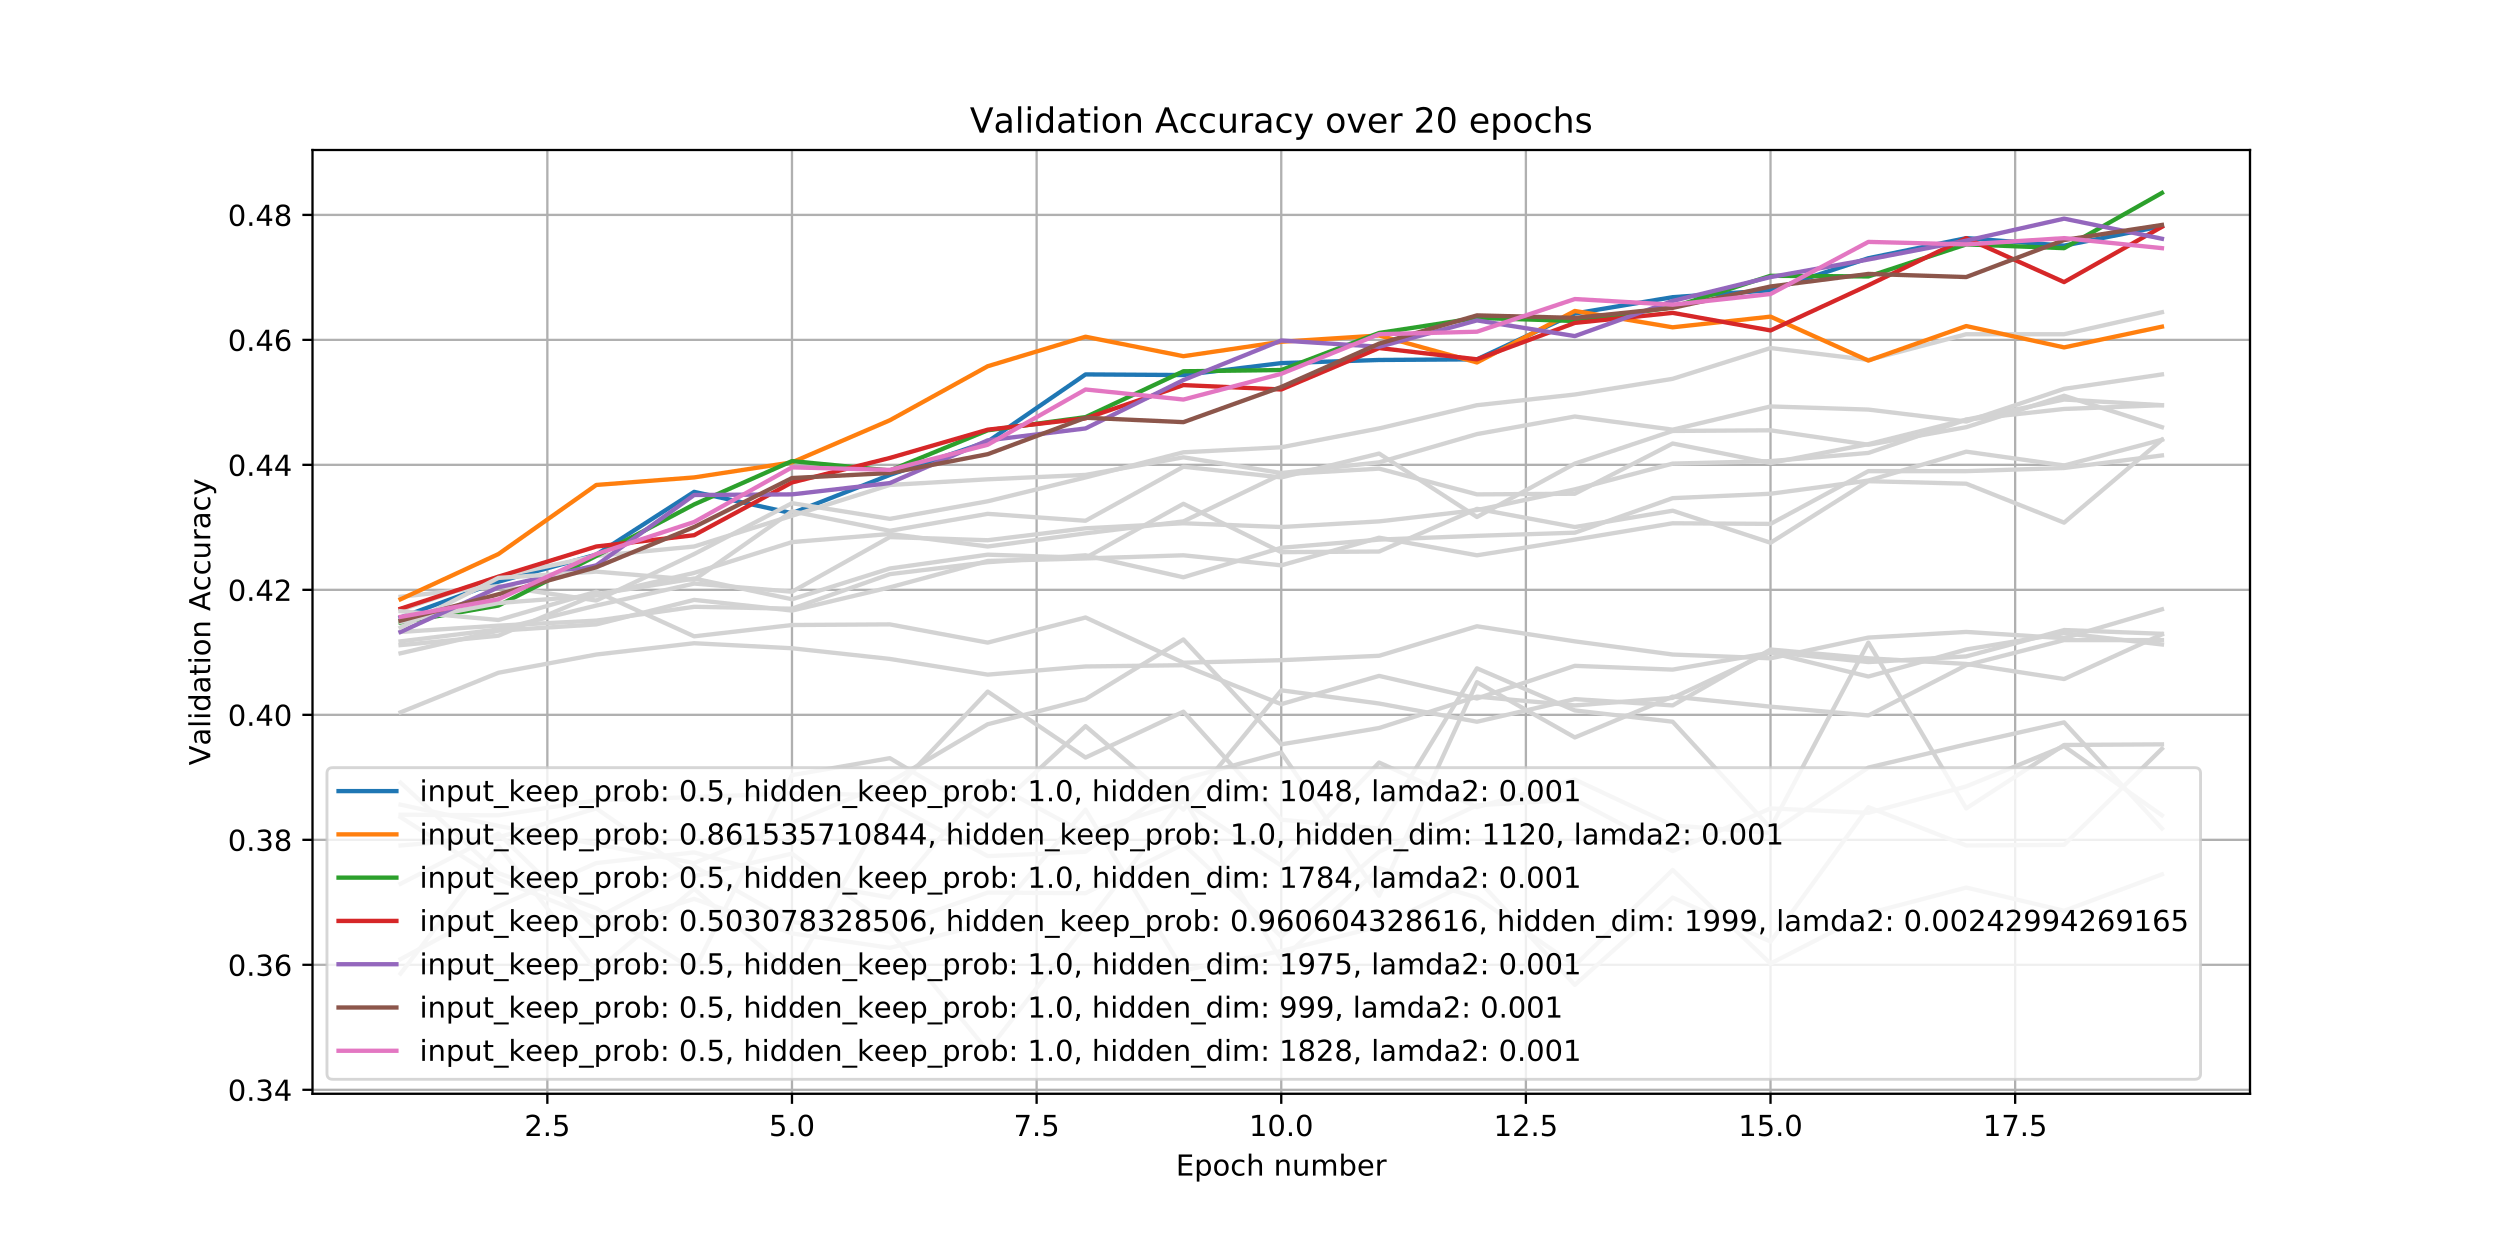 <?xml version="1.0" encoding="utf-8" standalone="no"?>
<!DOCTYPE svg PUBLIC "-//W3C//DTD SVG 1.1//EN"
  "http://www.w3.org/Graphics/SVG/1.1/DTD/svg11.dtd">
<!-- Created with matplotlib (http://matplotlib.org/) -->
<svg height="432pt" version="1.1" viewBox="0 0 864 432" width="864pt" xmlns="http://www.w3.org/2000/svg" xmlns:xlink="http://www.w3.org/1999/xlink">
 <defs>
  <style type="text/css">
*{stroke-linecap:butt;stroke-linejoin:round;}
  </style>
 </defs>
 <g id="figure_1">
  <g id="patch_1">
   <path d="M 0 432 
L 864 432 
L 864 0 
L 0 0 
z
" style="fill:#ffffff;"/>
  </g>
  <g id="axes_1">
   <g id="patch_2">
    <path d="M 108 378 
L 777.6 378 
L 777.6 51.84 
L 108 51.84 
z
" style="fill:#ffffff;"/>
   </g>
   <g id="matplotlib.axis_1">
    <g id="xtick_1">
     <g id="line2d_1">
      <path clip-path="url(#p4110e4517f)" d="M 189.164 378 
L 189.164 51.84 
" style="fill:none;stroke:#b0b0b0;stroke-linecap:square;stroke-width:0.8;"/>
     </g>
     <g id="line2d_2">
      <defs>
       <path d="M 0 0 
L 0 3.5 
" id="mea5e734a01" style="stroke:#000000;stroke-width:0.8;"/>
      </defs>
      <g>
       <use style="stroke:#000000;stroke-width:0.8;" x="189.164" xlink:href="#mea5e734a01" y="378"/>
      </g>
     </g>
     <g id="text_1">
      <!-- 2.5 -->
      <defs>
       <path d="M 19.188 8.297 
L 53.609 8.297 
L 53.609 0 
L 7.328 0 
L 7.328 8.297 
Q 12.938 14.109 22.625 23.891 
Q 32.328 33.688 34.812 36.531 
Q 39.547 41.844 41.422 45.531 
Q 43.312 49.219 43.312 52.781 
Q 43.312 58.594 39.234 62.25 
Q 35.156 65.922 28.609 65.922 
Q 23.969 65.922 18.812 64.312 
Q 13.672 62.703 7.812 59.422 
L 7.812 69.391 
Q 13.766 71.781 18.938 73 
Q 24.125 74.219 28.422 74.219 
Q 39.75 74.219 46.484 68.547 
Q 53.219 62.891 53.219 53.422 
Q 53.219 48.922 51.531 44.891 
Q 49.859 40.875 45.406 35.406 
Q 44.188 33.984 37.641 27.219 
Q 31.109 20.453 19.188 8.297 
" id="DejaVuSans-32"/>
       <path d="M 10.688 12.406 
L 21 12.406 
L 21 0 
L 10.688 0 
z
" id="DejaVuSans-2e"/>
       <path d="M 10.797 72.906 
L 49.516 72.906 
L 49.516 64.594 
L 19.828 64.594 
L 19.828 46.734 
Q 21.969 47.469 24.109 47.828 
Q 26.266 48.188 28.422 48.188 
Q 40.625 48.188 47.75 41.5 
Q 54.891 34.812 54.891 23.391 
Q 54.891 11.625 47.562 5.094 
Q 40.234 -1.422 26.906 -1.422 
Q 22.312 -1.422 17.547 -0.641 
Q 12.797 0.141 7.719 1.703 
L 7.719 11.625 
Q 12.109 9.234 16.797 8.062 
Q 21.484 6.891 26.703 6.891 
Q 35.156 6.891 40.078 11.328 
Q 45.016 15.766 45.016 23.391 
Q 45.016 31 40.078 35.438 
Q 35.156 39.891 26.703 39.891 
Q 22.75 39.891 18.812 39.016 
Q 14.891 38.141 10.797 36.281 
z
" id="DejaVuSans-35"/>
      </defs>
      <g transform="translate(181.212 392.598)scale(0.1 -0.1)">
       <use xlink:href="#DejaVuSans-32"/>
       <use x="63.623" xlink:href="#DejaVuSans-2e"/>
       <use x="95.41" xlink:href="#DejaVuSans-35"/>
      </g>
     </g>
    </g>
    <g id="xtick_2">
     <g id="line2d_3">
      <path clip-path="url(#p4110e4517f)" d="M 273.709 378 
L 273.709 51.84 
" style="fill:none;stroke:#b0b0b0;stroke-linecap:square;stroke-width:0.8;"/>
     </g>
     <g id="line2d_4">
      <g>
       <use style="stroke:#000000;stroke-width:0.8;" x="273.709" xlink:href="#mea5e734a01" y="378"/>
      </g>
     </g>
     <g id="text_2">
      <!-- 5.0 -->
      <defs>
       <path d="M 31.781 66.406 
Q 24.172 66.406 20.328 58.906 
Q 16.5 51.422 16.5 36.375 
Q 16.5 21.391 20.328 13.891 
Q 24.172 6.391 31.781 6.391 
Q 39.453 6.391 43.281 13.891 
Q 47.125 21.391 47.125 36.375 
Q 47.125 51.422 43.281 58.906 
Q 39.453 66.406 31.781 66.406 
M 31.781 74.219 
Q 44.047 74.219 50.516 64.516 
Q 56.984 54.828 56.984 36.375 
Q 56.984 17.969 50.516 8.266 
Q 44.047 -1.422 31.781 -1.422 
Q 19.531 -1.422 13.062 8.266 
Q 6.594 17.969 6.594 36.375 
Q 6.594 54.828 13.062 64.516 
Q 19.531 74.219 31.781 74.219 
" id="DejaVuSans-30"/>
      </defs>
      <g transform="translate(265.758 392.598)scale(0.1 -0.1)">
       <use xlink:href="#DejaVuSans-35"/>
       <use x="63.623" xlink:href="#DejaVuSans-2e"/>
       <use x="95.41" xlink:href="#DejaVuSans-30"/>
      </g>
     </g>
    </g>
    <g id="xtick_3">
     <g id="line2d_5">
      <path clip-path="url(#p4110e4517f)" d="M 358.255 378 
L 358.255 51.84 
" style="fill:none;stroke:#b0b0b0;stroke-linecap:square;stroke-width:0.8;"/>
     </g>
     <g id="line2d_6">
      <g>
       <use style="stroke:#000000;stroke-width:0.8;" x="358.255" xlink:href="#mea5e734a01" y="378"/>
      </g>
     </g>
     <g id="text_3">
      <!-- 7.5 -->
      <defs>
       <path d="M 8.203 72.906 
L 55.078 72.906 
L 55.078 68.703 
L 28.609 0 
L 18.312 0 
L 43.219 64.594 
L 8.203 64.594 
z
" id="DejaVuSans-37"/>
      </defs>
      <g transform="translate(350.303 392.598)scale(0.1 -0.1)">
       <use xlink:href="#DejaVuSans-37"/>
       <use x="63.623" xlink:href="#DejaVuSans-2e"/>
       <use x="95.41" xlink:href="#DejaVuSans-35"/>
      </g>
     </g>
    </g>
    <g id="xtick_4">
     <g id="line2d_7">
      <path clip-path="url(#p4110e4517f)" d="M 442.8 378 
L 442.8 51.84 
" style="fill:none;stroke:#b0b0b0;stroke-linecap:square;stroke-width:0.8;"/>
     </g>
     <g id="line2d_8">
      <g>
       <use style="stroke:#000000;stroke-width:0.8;" x="442.8" xlink:href="#mea5e734a01" y="378"/>
      </g>
     </g>
     <g id="text_4">
      <!-- 10.0 -->
      <defs>
       <path d="M 12.406 8.297 
L 28.516 8.297 
L 28.516 63.922 
L 10.984 60.406 
L 10.984 69.391 
L 28.422 72.906 
L 38.281 72.906 
L 38.281 8.297 
L 54.391 8.297 
L 54.391 0 
L 12.406 0 
z
" id="DejaVuSans-31"/>
      </defs>
      <g transform="translate(431.667 392.598)scale(0.1 -0.1)">
       <use xlink:href="#DejaVuSans-31"/>
       <use x="63.623" xlink:href="#DejaVuSans-30"/>
       <use x="127.246" xlink:href="#DejaVuSans-2e"/>
       <use x="159.033" xlink:href="#DejaVuSans-30"/>
      </g>
     </g>
    </g>
    <g id="xtick_5">
     <g id="line2d_9">
      <path clip-path="url(#p4110e4517f)" d="M 527.345 378 
L 527.345 51.84 
" style="fill:none;stroke:#b0b0b0;stroke-linecap:square;stroke-width:0.8;"/>
     </g>
     <g id="line2d_10">
      <g>
       <use style="stroke:#000000;stroke-width:0.8;" x="527.345" xlink:href="#mea5e734a01" y="378"/>
      </g>
     </g>
     <g id="text_5">
      <!-- 12.5 -->
      <g transform="translate(516.213 392.598)scale(0.1 -0.1)">
       <use xlink:href="#DejaVuSans-31"/>
       <use x="63.623" xlink:href="#DejaVuSans-32"/>
       <use x="127.246" xlink:href="#DejaVuSans-2e"/>
       <use x="159.033" xlink:href="#DejaVuSans-35"/>
      </g>
     </g>
    </g>
    <g id="xtick_6">
     <g id="line2d_11">
      <path clip-path="url(#p4110e4517f)" d="M 611.891 378 
L 611.891 51.84 
" style="fill:none;stroke:#b0b0b0;stroke-linecap:square;stroke-width:0.8;"/>
     </g>
     <g id="line2d_12">
      <g>
       <use style="stroke:#000000;stroke-width:0.8;" x="611.891" xlink:href="#mea5e734a01" y="378"/>
      </g>
     </g>
     <g id="text_6">
      <!-- 15.0 -->
      <g transform="translate(600.758 392.598)scale(0.1 -0.1)">
       <use xlink:href="#DejaVuSans-31"/>
       <use x="63.623" xlink:href="#DejaVuSans-35"/>
       <use x="127.246" xlink:href="#DejaVuSans-2e"/>
       <use x="159.033" xlink:href="#DejaVuSans-30"/>
      </g>
     </g>
    </g>
    <g id="xtick_7">
     <g id="line2d_13">
      <path clip-path="url(#p4110e4517f)" d="M 696.436 378 
L 696.436 51.84 
" style="fill:none;stroke:#b0b0b0;stroke-linecap:square;stroke-width:0.8;"/>
     </g>
     <g id="line2d_14">
      <g>
       <use style="stroke:#000000;stroke-width:0.8;" x="696.436" xlink:href="#mea5e734a01" y="378"/>
      </g>
     </g>
     <g id="text_7">
      <!-- 17.5 -->
      <g transform="translate(685.304 392.598)scale(0.1 -0.1)">
       <use xlink:href="#DejaVuSans-31"/>
       <use x="63.623" xlink:href="#DejaVuSans-37"/>
       <use x="127.246" xlink:href="#DejaVuSans-2e"/>
       <use x="159.033" xlink:href="#DejaVuSans-35"/>
      </g>
     </g>
    </g>
    <g id="text_8">
     <!-- Epoch number -->
     <defs>
      <path d="M 9.812 72.906 
L 55.906 72.906 
L 55.906 64.594 
L 19.672 64.594 
L 19.672 43.016 
L 54.391 43.016 
L 54.391 34.719 
L 19.672 34.719 
L 19.672 8.297 
L 56.781 8.297 
L 56.781 0 
L 9.812 0 
z
" id="DejaVuSans-45"/>
      <path d="M 18.109 8.203 
L 18.109 -20.797 
L 9.078 -20.797 
L 9.078 54.688 
L 18.109 54.688 
L 18.109 46.391 
Q 20.953 51.266 25.266 53.625 
Q 29.594 56 35.594 56 
Q 45.562 56 51.781 48.094 
Q 58.016 40.188 58.016 27.297 
Q 58.016 14.406 51.781 6.484 
Q 45.562 -1.422 35.594 -1.422 
Q 29.594 -1.422 25.266 0.953 
Q 20.953 3.328 18.109 8.203 
M 48.688 27.297 
Q 48.688 37.203 44.609 42.844 
Q 40.531 48.484 33.406 48.484 
Q 26.266 48.484 22.188 42.844 
Q 18.109 37.203 18.109 27.297 
Q 18.109 17.391 22.188 11.75 
Q 26.266 6.109 33.406 6.109 
Q 40.531 6.109 44.609 11.75 
Q 48.688 17.391 48.688 27.297 
" id="DejaVuSans-70"/>
      <path d="M 30.609 48.391 
Q 23.391 48.391 19.188 42.75 
Q 14.984 37.109 14.984 27.297 
Q 14.984 17.484 19.156 11.844 
Q 23.344 6.203 30.609 6.203 
Q 37.797 6.203 41.984 11.859 
Q 46.188 17.531 46.188 27.297 
Q 46.188 37.016 41.984 42.703 
Q 37.797 48.391 30.609 48.391 
M 30.609 56 
Q 42.328 56 49.016 48.375 
Q 55.719 40.766 55.719 27.297 
Q 55.719 13.875 49.016 6.219 
Q 42.328 -1.422 30.609 -1.422 
Q 18.844 -1.422 12.172 6.219 
Q 5.516 13.875 5.516 27.297 
Q 5.516 40.766 12.172 48.375 
Q 18.844 56 30.609 56 
" id="DejaVuSans-6f"/>
      <path d="M 48.781 52.594 
L 48.781 44.188 
Q 44.969 46.297 41.141 47.344 
Q 37.312 48.391 33.406 48.391 
Q 24.656 48.391 19.812 42.844 
Q 14.984 37.312 14.984 27.297 
Q 14.984 17.281 19.812 11.734 
Q 24.656 6.203 33.406 6.203 
Q 37.312 6.203 41.141 7.25 
Q 44.969 8.297 48.781 10.406 
L 48.781 2.094 
Q 45.016 0.344 40.984 -0.531 
Q 36.969 -1.422 32.422 -1.422 
Q 20.062 -1.422 12.781 6.344 
Q 5.516 14.109 5.516 27.297 
Q 5.516 40.672 12.859 48.328 
Q 20.219 56 33.016 56 
Q 37.156 56 41.109 55.141 
Q 45.062 54.297 48.781 52.594 
" id="DejaVuSans-63"/>
      <path d="M 54.891 33.016 
L 54.891 0 
L 45.906 0 
L 45.906 32.719 
Q 45.906 40.484 42.875 44.328 
Q 39.844 48.188 33.797 48.188 
Q 26.516 48.188 22.312 43.547 
Q 18.109 38.922 18.109 30.906 
L 18.109 0 
L 9.078 0 
L 9.078 75.984 
L 18.109 75.984 
L 18.109 46.188 
Q 21.344 51.125 25.703 53.562 
Q 30.078 56 35.797 56 
Q 45.219 56 50.047 50.172 
Q 54.891 44.344 54.891 33.016 
" id="DejaVuSans-68"/>
      <path id="DejaVuSans-20"/>
      <path d="M 54.891 33.016 
L 54.891 0 
L 45.906 0 
L 45.906 32.719 
Q 45.906 40.484 42.875 44.328 
Q 39.844 48.188 33.797 48.188 
Q 26.516 48.188 22.312 43.547 
Q 18.109 38.922 18.109 30.906 
L 18.109 0 
L 9.078 0 
L 9.078 54.688 
L 18.109 54.688 
L 18.109 46.188 
Q 21.344 51.125 25.703 53.562 
Q 30.078 56 35.797 56 
Q 45.219 56 50.047 50.172 
Q 54.891 44.344 54.891 33.016 
" id="DejaVuSans-6e"/>
      <path d="M 8.5 21.578 
L 8.5 54.688 
L 17.484 54.688 
L 17.484 21.922 
Q 17.484 14.156 20.5 10.266 
Q 23.531 6.391 29.594 6.391 
Q 36.859 6.391 41.078 11.031 
Q 45.312 15.672 45.312 23.688 
L 45.312 54.688 
L 54.297 54.688 
L 54.297 0 
L 45.312 0 
L 45.312 8.406 
Q 42.047 3.422 37.719 1 
Q 33.406 -1.422 27.688 -1.422 
Q 18.266 -1.422 13.375 4.438 
Q 8.5 10.297 8.5 21.578 
M 31.109 56 
z
" id="DejaVuSans-75"/>
      <path d="M 52 44.188 
Q 55.375 50.25 60.062 53.125 
Q 64.75 56 71.094 56 
Q 79.641 56 84.281 50.016 
Q 88.922 44.047 88.922 33.016 
L 88.922 0 
L 79.891 0 
L 79.891 32.719 
Q 79.891 40.578 77.094 44.375 
Q 74.312 48.188 68.609 48.188 
Q 61.625 48.188 57.562 43.547 
Q 53.516 38.922 53.516 30.906 
L 53.516 0 
L 44.484 0 
L 44.484 32.719 
Q 44.484 40.625 41.703 44.406 
Q 38.922 48.188 33.109 48.188 
Q 26.219 48.188 22.156 43.531 
Q 18.109 38.875 18.109 30.906 
L 18.109 0 
L 9.078 0 
L 9.078 54.688 
L 18.109 54.688 
L 18.109 46.188 
Q 21.188 51.219 25.484 53.609 
Q 29.781 56 35.688 56 
Q 41.656 56 45.828 52.969 
Q 50 49.953 52 44.188 
" id="DejaVuSans-6d"/>
      <path d="M 48.688 27.297 
Q 48.688 37.203 44.609 42.844 
Q 40.531 48.484 33.406 48.484 
Q 26.266 48.484 22.188 42.844 
Q 18.109 37.203 18.109 27.297 
Q 18.109 17.391 22.188 11.75 
Q 26.266 6.109 33.406 6.109 
Q 40.531 6.109 44.609 11.75 
Q 48.688 17.391 48.688 27.297 
M 18.109 46.391 
Q 20.953 51.266 25.266 53.625 
Q 29.594 56 35.594 56 
Q 45.562 56 51.781 48.094 
Q 58.016 40.188 58.016 27.297 
Q 58.016 14.406 51.781 6.484 
Q 45.562 -1.422 35.594 -1.422 
Q 29.594 -1.422 25.266 0.953 
Q 20.953 3.328 18.109 8.203 
L 18.109 0 
L 9.078 0 
L 9.078 75.984 
L 18.109 75.984 
z
" id="DejaVuSans-62"/>
      <path d="M 56.203 29.594 
L 56.203 25.203 
L 14.891 25.203 
Q 15.484 15.922 20.484 11.062 
Q 25.484 6.203 34.422 6.203 
Q 39.594 6.203 44.453 7.469 
Q 49.312 8.734 54.109 11.281 
L 54.109 2.781 
Q 49.266 0.734 44.188 -0.344 
Q 39.109 -1.422 33.891 -1.422 
Q 20.797 -1.422 13.156 6.188 
Q 5.516 13.812 5.516 26.812 
Q 5.516 40.234 12.766 48.109 
Q 20.016 56 32.328 56 
Q 43.359 56 49.781 48.891 
Q 56.203 41.797 56.203 29.594 
M 47.219 32.234 
Q 47.125 39.594 43.094 43.984 
Q 39.062 48.391 32.422 48.391 
Q 24.906 48.391 20.391 44.141 
Q 15.875 39.891 15.188 32.172 
z
" id="DejaVuSans-65"/>
      <path d="M 41.109 46.297 
Q 39.594 47.172 37.812 47.578 
Q 36.031 48 33.891 48 
Q 26.266 48 22.188 43.047 
Q 18.109 38.094 18.109 28.812 
L 18.109 0 
L 9.078 0 
L 9.078 54.688 
L 18.109 54.688 
L 18.109 46.188 
Q 20.953 51.172 25.484 53.578 
Q 30.031 56 36.531 56 
Q 37.453 56 38.578 55.875 
Q 39.703 55.766 41.062 55.516 
z
" id="DejaVuSans-72"/>
     </defs>
     <g transform="translate(406.386 406.277)scale(0.1 -0.1)">
      <use xlink:href="#DejaVuSans-45"/>
      <use x="63.184" xlink:href="#DejaVuSans-70"/>
      <use x="126.66" xlink:href="#DejaVuSans-6f"/>
      <use x="187.842" xlink:href="#DejaVuSans-63"/>
      <use x="242.822" xlink:href="#DejaVuSans-68"/>
      <use x="306.201" xlink:href="#DejaVuSans-20"/>
      <use x="337.988" xlink:href="#DejaVuSans-6e"/>
      <use x="401.367" xlink:href="#DejaVuSans-75"/>
      <use x="464.746" xlink:href="#DejaVuSans-6d"/>
      <use x="562.158" xlink:href="#DejaVuSans-62"/>
      <use x="625.635" xlink:href="#DejaVuSans-65"/>
      <use x="687.158" xlink:href="#DejaVuSans-72"/>
     </g>
    </g>
   </g>
   <g id="matplotlib.axis_2">
    <g id="ytick_1">
     <g id="line2d_15">
      <path clip-path="url(#p4110e4517f)" d="M 108 376.632 
L 777.6 376.632 
" style="fill:none;stroke:#b0b0b0;stroke-linecap:square;stroke-width:0.8;"/>
     </g>
     <g id="line2d_16">
      <defs>
       <path d="M 0 0 
L -3.5 0 
" id="m34fae26ed7" style="stroke:#000000;stroke-width:0.8;"/>
      </defs>
      <g>
       <use style="stroke:#000000;stroke-width:0.8;" x="108" xlink:href="#m34fae26ed7" y="376.632"/>
      </g>
     </g>
     <g id="text_9">
      <!-- 0.34 -->
      <defs>
       <path d="M 40.578 39.312 
Q 47.656 37.797 51.625 33 
Q 55.609 28.219 55.609 21.188 
Q 55.609 10.406 48.188 4.484 
Q 40.766 -1.422 27.094 -1.422 
Q 22.516 -1.422 17.656 -0.516 
Q 12.797 0.391 7.625 2.203 
L 7.625 11.719 
Q 11.719 9.328 16.594 8.109 
Q 21.484 6.891 26.812 6.891 
Q 36.078 6.891 40.938 10.547 
Q 45.797 14.203 45.797 21.188 
Q 45.797 27.641 41.281 31.266 
Q 36.766 34.906 28.719 34.906 
L 20.219 34.906 
L 20.219 43.016 
L 29.109 43.016 
Q 36.375 43.016 40.234 45.922 
Q 44.094 48.828 44.094 54.297 
Q 44.094 59.906 40.109 62.906 
Q 36.141 65.922 28.719 65.922 
Q 24.656 65.922 20.016 65.031 
Q 15.375 64.156 9.812 62.312 
L 9.812 71.094 
Q 15.438 72.656 20.344 73.438 
Q 25.25 74.219 29.594 74.219 
Q 40.828 74.219 47.359 69.109 
Q 53.906 64.016 53.906 55.328 
Q 53.906 49.266 50.438 45.094 
Q 46.969 40.922 40.578 39.312 
" id="DejaVuSans-33"/>
       <path d="M 37.797 64.312 
L 12.891 25.391 
L 37.797 25.391 
z
M 35.203 72.906 
L 47.609 72.906 
L 47.609 25.391 
L 58.016 25.391 
L 58.016 17.188 
L 47.609 17.188 
L 47.609 0 
L 37.797 0 
L 37.797 17.188 
L 4.891 17.188 
L 4.891 26.703 
z
" id="DejaVuSans-34"/>
      </defs>
      <g transform="translate(78.734 380.432)scale(0.1 -0.1)">
       <use xlink:href="#DejaVuSans-30"/>
       <use x="63.623" xlink:href="#DejaVuSans-2e"/>
       <use x="95.41" xlink:href="#DejaVuSans-33"/>
       <use x="159.033" xlink:href="#DejaVuSans-34"/>
      </g>
     </g>
    </g>
    <g id="ytick_2">
     <g id="line2d_17">
      <path clip-path="url(#p4110e4517f)" d="M 108 333.437 
L 777.6 333.437 
" style="fill:none;stroke:#b0b0b0;stroke-linecap:square;stroke-width:0.8;"/>
     </g>
     <g id="line2d_18">
      <g>
       <use style="stroke:#000000;stroke-width:0.8;" x="108" xlink:href="#m34fae26ed7" y="333.437"/>
      </g>
     </g>
     <g id="text_10">
      <!-- 0.36 -->
      <defs>
       <path d="M 33.016 40.375 
Q 26.375 40.375 22.484 35.828 
Q 18.609 31.297 18.609 23.391 
Q 18.609 15.531 22.484 10.953 
Q 26.375 6.391 33.016 6.391 
Q 39.656 6.391 43.531 10.953 
Q 47.406 15.531 47.406 23.391 
Q 47.406 31.297 43.531 35.828 
Q 39.656 40.375 33.016 40.375 
M 52.594 71.297 
L 52.594 62.312 
Q 48.875 64.062 45.094 64.984 
Q 41.312 65.922 37.594 65.922 
Q 27.828 65.922 22.672 59.328 
Q 17.531 52.734 16.797 39.406 
Q 19.672 43.656 24.016 45.922 
Q 28.375 48.188 33.594 48.188 
Q 44.578 48.188 50.953 41.516 
Q 57.328 34.859 57.328 23.391 
Q 57.328 12.156 50.688 5.359 
Q 44.047 -1.422 33.016 -1.422 
Q 20.359 -1.422 13.672 8.266 
Q 6.984 17.969 6.984 36.375 
Q 6.984 53.656 15.188 63.938 
Q 23.391 74.219 37.203 74.219 
Q 40.922 74.219 44.703 73.484 
Q 48.484 72.75 52.594 71.297 
" id="DejaVuSans-36"/>
      </defs>
      <g transform="translate(78.734 337.236)scale(0.1 -0.1)">
       <use xlink:href="#DejaVuSans-30"/>
       <use x="63.623" xlink:href="#DejaVuSans-2e"/>
       <use x="95.41" xlink:href="#DejaVuSans-33"/>
       <use x="159.033" xlink:href="#DejaVuSans-36"/>
      </g>
     </g>
    </g>
    <g id="ytick_3">
     <g id="line2d_19">
      <path clip-path="url(#p4110e4517f)" d="M 108 290.241 
L 777.6 290.241 
" style="fill:none;stroke:#b0b0b0;stroke-linecap:square;stroke-width:0.8;"/>
     </g>
     <g id="line2d_20">
      <g>
       <use style="stroke:#000000;stroke-width:0.8;" x="108" xlink:href="#m34fae26ed7" y="290.241"/>
      </g>
     </g>
     <g id="text_11">
      <!-- 0.38 -->
      <defs>
       <path d="M 31.781 34.625 
Q 24.75 34.625 20.719 30.859 
Q 16.703 27.094 16.703 20.516 
Q 16.703 13.922 20.719 10.156 
Q 24.75 6.391 31.781 6.391 
Q 38.812 6.391 42.859 10.172 
Q 46.922 13.969 46.922 20.516 
Q 46.922 27.094 42.891 30.859 
Q 38.875 34.625 31.781 34.625 
M 21.922 38.812 
Q 15.578 40.375 12.031 44.719 
Q 8.5 49.078 8.5 55.328 
Q 8.5 64.062 14.719 69.141 
Q 20.953 74.219 31.781 74.219 
Q 42.672 74.219 48.875 69.141 
Q 55.078 64.062 55.078 55.328 
Q 55.078 49.078 51.531 44.719 
Q 48 40.375 41.703 38.812 
Q 48.828 37.156 52.797 32.312 
Q 56.781 27.484 56.781 20.516 
Q 56.781 9.906 50.312 4.234 
Q 43.844 -1.422 31.781 -1.422 
Q 19.734 -1.422 13.25 4.234 
Q 6.781 9.906 6.781 20.516 
Q 6.781 27.484 10.781 32.312 
Q 14.797 37.156 21.922 38.812 
M 18.312 54.391 
Q 18.312 48.734 21.844 45.562 
Q 25.391 42.391 31.781 42.391 
Q 38.141 42.391 41.719 45.562 
Q 45.312 48.734 45.312 54.391 
Q 45.312 60.062 41.719 63.234 
Q 38.141 66.406 31.781 66.406 
Q 25.391 66.406 21.844 63.234 
Q 18.312 60.062 18.312 54.391 
" id="DejaVuSans-38"/>
      </defs>
      <g transform="translate(78.734 294.04)scale(0.1 -0.1)">
       <use xlink:href="#DejaVuSans-30"/>
       <use x="63.623" xlink:href="#DejaVuSans-2e"/>
       <use x="95.41" xlink:href="#DejaVuSans-33"/>
       <use x="159.033" xlink:href="#DejaVuSans-38"/>
      </g>
     </g>
    </g>
    <g id="ytick_4">
     <g id="line2d_21">
      <path clip-path="url(#p4110e4517f)" d="M 108 247.045 
L 777.6 247.045 
" style="fill:none;stroke:#b0b0b0;stroke-linecap:square;stroke-width:0.8;"/>
     </g>
     <g id="line2d_22">
      <g>
       <use style="stroke:#000000;stroke-width:0.8;" x="108" xlink:href="#m34fae26ed7" y="247.045"/>
      </g>
     </g>
     <g id="text_12">
      <!-- 0.40 -->
      <g transform="translate(78.734 250.845)scale(0.1 -0.1)">
       <use xlink:href="#DejaVuSans-30"/>
       <use x="63.623" xlink:href="#DejaVuSans-2e"/>
       <use x="95.41" xlink:href="#DejaVuSans-34"/>
       <use x="159.033" xlink:href="#DejaVuSans-30"/>
      </g>
     </g>
    </g>
    <g id="ytick_5">
     <g id="line2d_23">
      <path clip-path="url(#p4110e4517f)" d="M 108 203.85 
L 777.6 203.85 
" style="fill:none;stroke:#b0b0b0;stroke-linecap:square;stroke-width:0.8;"/>
     </g>
     <g id="line2d_24">
      <g>
       <use style="stroke:#000000;stroke-width:0.8;" x="108" xlink:href="#m34fae26ed7" y="203.85"/>
      </g>
     </g>
     <g id="text_13">
      <!-- 0.42 -->
      <g transform="translate(78.734 207.649)scale(0.1 -0.1)">
       <use xlink:href="#DejaVuSans-30"/>
       <use x="63.623" xlink:href="#DejaVuSans-2e"/>
       <use x="95.41" xlink:href="#DejaVuSans-34"/>
       <use x="159.033" xlink:href="#DejaVuSans-32"/>
      </g>
     </g>
    </g>
    <g id="ytick_6">
     <g id="line2d_25">
      <path clip-path="url(#p4110e4517f)" d="M 108 160.654 
L 777.6 160.654 
" style="fill:none;stroke:#b0b0b0;stroke-linecap:square;stroke-width:0.8;"/>
     </g>
     <g id="line2d_26">
      <g>
       <use style="stroke:#000000;stroke-width:0.8;" x="108" xlink:href="#m34fae26ed7" y="160.654"/>
      </g>
     </g>
     <g id="text_14">
      <!-- 0.44 -->
      <g transform="translate(78.734 164.453)scale(0.1 -0.1)">
       <use xlink:href="#DejaVuSans-30"/>
       <use x="63.623" xlink:href="#DejaVuSans-2e"/>
       <use x="95.41" xlink:href="#DejaVuSans-34"/>
       <use x="159.033" xlink:href="#DejaVuSans-34"/>
      </g>
     </g>
    </g>
    <g id="ytick_7">
     <g id="line2d_27">
      <path clip-path="url(#p4110e4517f)" d="M 108 117.458 
L 777.6 117.458 
" style="fill:none;stroke:#b0b0b0;stroke-linecap:square;stroke-width:0.8;"/>
     </g>
     <g id="line2d_28">
      <g>
       <use style="stroke:#000000;stroke-width:0.8;" x="108" xlink:href="#m34fae26ed7" y="117.458"/>
      </g>
     </g>
     <g id="text_15">
      <!-- 0.46 -->
      <g transform="translate(78.734 121.258)scale(0.1 -0.1)">
       <use xlink:href="#DejaVuSans-30"/>
       <use x="63.623" xlink:href="#DejaVuSans-2e"/>
       <use x="95.41" xlink:href="#DejaVuSans-34"/>
       <use x="159.033" xlink:href="#DejaVuSans-36"/>
      </g>
     </g>
    </g>
    <g id="ytick_8">
     <g id="line2d_29">
      <path clip-path="url(#p4110e4517f)" d="M 108 74.263 
L 777.6 74.263 
" style="fill:none;stroke:#b0b0b0;stroke-linecap:square;stroke-width:0.8;"/>
     </g>
     <g id="line2d_30">
      <g>
       <use style="stroke:#000000;stroke-width:0.8;" x="108" xlink:href="#m34fae26ed7" y="74.263"/>
      </g>
     </g>
     <g id="text_16">
      <!-- 0.48 -->
      <g transform="translate(78.734 78.062)scale(0.1 -0.1)">
       <use xlink:href="#DejaVuSans-30"/>
       <use x="63.623" xlink:href="#DejaVuSans-2e"/>
       <use x="95.41" xlink:href="#DejaVuSans-34"/>
       <use x="159.033" xlink:href="#DejaVuSans-38"/>
      </g>
     </g>
    </g>
    <g id="text_17">
     <!-- Validation Accuracy -->
     <defs>
      <path d="M 28.609 0 
L 0.781 72.906 
L 11.078 72.906 
L 34.188 11.531 
L 57.328 72.906 
L 67.578 72.906 
L 39.797 0 
z
" id="DejaVuSans-56"/>
      <path d="M 34.281 27.484 
Q 23.391 27.484 19.188 25 
Q 14.984 22.516 14.984 16.5 
Q 14.984 11.719 18.141 8.906 
Q 21.297 6.109 26.703 6.109 
Q 34.188 6.109 38.703 11.406 
Q 43.219 16.703 43.219 25.484 
L 43.219 27.484 
z
M 52.203 31.203 
L 52.203 0 
L 43.219 0 
L 43.219 8.297 
Q 40.141 3.328 35.547 0.953 
Q 30.953 -1.422 24.312 -1.422 
Q 15.922 -1.422 10.953 3.297 
Q 6 8.016 6 15.922 
Q 6 25.141 12.172 29.828 
Q 18.359 34.516 30.609 34.516 
L 43.219 34.516 
L 43.219 35.406 
Q 43.219 41.609 39.141 45 
Q 35.062 48.391 27.688 48.391 
Q 23 48.391 18.547 47.266 
Q 14.109 46.141 10.016 43.891 
L 10.016 52.203 
Q 14.938 54.109 19.578 55.047 
Q 24.219 56 28.609 56 
Q 40.484 56 46.344 49.844 
Q 52.203 43.703 52.203 31.203 
" id="DejaVuSans-61"/>
      <path d="M 9.422 75.984 
L 18.406 75.984 
L 18.406 0 
L 9.422 0 
z
" id="DejaVuSans-6c"/>
      <path d="M 9.422 54.688 
L 18.406 54.688 
L 18.406 0 
L 9.422 0 
z
M 9.422 75.984 
L 18.406 75.984 
L 18.406 64.594 
L 9.422 64.594 
z
" id="DejaVuSans-69"/>
      <path d="M 45.406 46.391 
L 45.406 75.984 
L 54.391 75.984 
L 54.391 0 
L 45.406 0 
L 45.406 8.203 
Q 42.578 3.328 38.25 0.953 
Q 33.938 -1.422 27.875 -1.422 
Q 17.969 -1.422 11.734 6.484 
Q 5.516 14.406 5.516 27.297 
Q 5.516 40.188 11.734 48.094 
Q 17.969 56 27.875 56 
Q 33.938 56 38.25 53.625 
Q 42.578 51.266 45.406 46.391 
M 14.797 27.297 
Q 14.797 17.391 18.875 11.75 
Q 22.953 6.109 30.078 6.109 
Q 37.203 6.109 41.297 11.75 
Q 45.406 17.391 45.406 27.297 
Q 45.406 37.203 41.297 42.844 
Q 37.203 48.484 30.078 48.484 
Q 22.953 48.484 18.875 42.844 
Q 14.797 37.203 14.797 27.297 
" id="DejaVuSans-64"/>
      <path d="M 18.312 70.219 
L 18.312 54.688 
L 36.812 54.688 
L 36.812 47.703 
L 18.312 47.703 
L 18.312 18.016 
Q 18.312 11.328 20.141 9.422 
Q 21.969 7.516 27.594 7.516 
L 36.812 7.516 
L 36.812 0 
L 27.594 0 
Q 17.188 0 13.234 3.875 
Q 9.281 7.766 9.281 18.016 
L 9.281 47.703 
L 2.688 47.703 
L 2.688 54.688 
L 9.281 54.688 
L 9.281 70.219 
z
" id="DejaVuSans-74"/>
      <path d="M 34.188 63.188 
L 20.797 26.906 
L 47.609 26.906 
z
M 28.609 72.906 
L 39.797 72.906 
L 67.578 0 
L 57.328 0 
L 50.688 18.703 
L 17.828 18.703 
L 11.188 0 
L 0.781 0 
z
" id="DejaVuSans-41"/>
      <path d="M 32.172 -5.078 
Q 28.375 -14.844 24.75 -17.812 
Q 21.141 -20.797 15.094 -20.797 
L 7.906 -20.797 
L 7.906 -13.281 
L 13.188 -13.281 
Q 16.891 -13.281 18.938 -11.516 
Q 21 -9.766 23.484 -3.219 
L 25.094 0.875 
L 2.984 54.688 
L 12.5 54.688 
L 29.594 11.922 
L 46.688 54.688 
L 56.203 54.688 
z
" id="DejaVuSans-79"/>
     </defs>
     <g transform="translate(72.655 264.497)rotate(-90)scale(0.1 -0.1)">
      <use xlink:href="#DejaVuSans-56"/>
      <use x="68.299" xlink:href="#DejaVuSans-61"/>
      <use x="129.578" xlink:href="#DejaVuSans-6c"/>
      <use x="157.361" xlink:href="#DejaVuSans-69"/>
      <use x="185.145" xlink:href="#DejaVuSans-64"/>
      <use x="248.621" xlink:href="#DejaVuSans-61"/>
      <use x="309.9" xlink:href="#DejaVuSans-74"/>
      <use x="349.109" xlink:href="#DejaVuSans-69"/>
      <use x="376.893" xlink:href="#DejaVuSans-6f"/>
      <use x="438.074" xlink:href="#DejaVuSans-6e"/>
      <use x="501.453" xlink:href="#DejaVuSans-20"/>
      <use x="533.24" xlink:href="#DejaVuSans-41"/>
      <use x="601.633" xlink:href="#DejaVuSans-63"/>
      <use x="656.613" xlink:href="#DejaVuSans-63"/>
      <use x="711.594" xlink:href="#DejaVuSans-75"/>
      <use x="774.973" xlink:href="#DejaVuSans-72"/>
      <use x="816.086" xlink:href="#DejaVuSans-61"/>
      <use x="877.365" xlink:href="#DejaVuSans-63"/>
      <use x="932.346" xlink:href="#DejaVuSans-79"/>
     </g>
    </g>
   </g>
   <g id="line2d_31">
    <path clip-path="url(#p4110e4517f)" d="M 138.436 213.401 
L 172.255 201.028 
L 206.073 191.694 
L 239.891 169.988 
L 273.709 177.368 
L 307.527 164.127 
L 341.345 152.623 
L 375.164 129.397 
L 408.982 129.614 
L 442.8 125.49 
L 476.618 124.404 
L 510.436 124.187 
L 544.255 108.342 
L 578.073 102.698 
L 611.891 100.31 
L 645.709 89.24 
L 679.527 82.294 
L 713.345 84.899 
L 747.164 78.17 
" style="fill:none;stroke:#1f77b4;stroke-linecap:square;stroke-width:1.5;"/>
   </g>
   <g id="line2d_32">
    <path clip-path="url(#p4110e4517f)" d="M 138.436 336.476 
L 172.255 292.412 
L 206.073 335.607 
L 239.891 307.172 
L 273.709 336.476 
L 307.527 277.434 
L 341.345 295.885 
L 375.164 294.365 
L 408.982 269.186 
L 442.8 260.069 
L 476.618 309.56 
L 510.436 235.758 
L 544.255 254.86 
L 578.073 240.751 
L 611.891 244.224 
L 645.709 247.262 
L 679.527 229.897 
L 713.345 221.215 
L 747.164 221.215 
" style="fill:none;stroke:#d3d3d3;stroke-linecap:square;stroke-width:1.5;"/>
   </g>
   <g id="line2d_33">
    <path clip-path="url(#p4110e4517f)" d="M 138.436 270.488 
L 172.255 301.746 
L 206.073 313.901 
L 239.891 335.39 
L 273.709 267.884 
L 307.527 262.023 
L 341.345 282.21 
L 375.164 250.953 
L 408.982 279.822 
L 442.8 238.58 
L 476.618 243.138 
L 510.436 249.433 
L 544.255 241.619 
L 578.073 243.789 
L 611.891 224.471 
L 645.709 227.51 
L 679.527 229.463 
L 713.345 234.673 
L 747.164 219.261 
" style="fill:none;stroke:#d3d3d3;stroke-linecap:square;stroke-width:1.5;"/>
   </g>
   <g id="line2d_34">
    <path clip-path="url(#p4110e4517f)" d="M 138.436 206.237 
L 172.255 202.547 
L 206.073 207.54 
L 239.891 191.477 
L 273.709 173.895 
L 307.527 179.322 
L 341.345 173.244 
L 375.164 164.995 
L 408.982 156.313 
L 442.8 154.576 
L 476.618 148.064 
L 510.436 140.033 
L 544.255 136.343 
L 578.073 130.916 
L 611.891 120.28 
L 645.709 124.404 
L 679.527 115.505 
L 713.345 115.505 
L 747.164 107.908 
" style="fill:none;stroke:#d3d3d3;stroke-linecap:square;stroke-width:1.5;"/>
   </g>
   <g id="line2d_35">
    <path clip-path="url(#p4110e4517f)" d="M 138.436 305.436 
L 172.255 288.07 
L 206.073 321.064 
L 239.891 310.645 
L 273.709 322.584 
L 307.527 327.576 
L 341.345 319.111 
L 375.164 279.822 
L 408.982 335.39 
L 442.8 328.661 
L 476.618 320.196 
L 510.436 303.699 
L 544.255 340.383 
L 578.073 310.211 
L 611.891 325.405 
L 645.709 278.954 
L 679.527 292.195 
L 713.345 291.978 
L 747.164 258.767 
" style="fill:none;stroke:#d3d3d3;stroke-linecap:square;stroke-width:1.5;"/>
   </g>
   <g id="line2d_36">
    <path clip-path="url(#p4110e4517f)" d="M 138.436 210.796 
L 172.255 199.291 
L 206.073 192.128 
L 239.891 188.872 
L 273.709 178.236 
L 307.527 167.6 
L 341.345 165.647 
L 375.164 164.127 
L 408.982 158.049 
L 442.8 163.476 
L 476.618 159.786 
L 510.436 150.018 
L 544.255 143.94 
L 578.073 148.498 
L 611.891 140.467 
L 645.709 141.552 
L 679.527 145.677 
L 713.345 134.389 
L 747.164 129.397 
" style="fill:none;stroke:#d3d3d3;stroke-linecap:square;stroke-width:1.5;"/>
   </g>
   <g id="line2d_37">
    <path clip-path="url(#p4110e4517f)" d="M 138.436 221.649 
L 172.255 217.525 
L 206.073 209.276 
L 239.891 201.679 
L 273.709 204.501 
L 307.527 185.616 
L 341.345 186.702 
L 375.164 182.577 
L 408.982 180.841 
L 442.8 182.143 
L 476.618 180.19 
L 510.436 176.283 
L 544.255 169.12 
L 578.073 160.22 
L 611.891 159.352 
L 645.709 156.53 
L 679.527 145.025 
L 713.345 141.335 
L 747.164 140.033 
" style="fill:none;stroke:#d3d3d3;stroke-linecap:square;stroke-width:1.5;"/>
   </g>
   <g id="line2d_38">
    <path clip-path="url(#p4110e4517f)" d="M 138.436 207.106 
L 172.255 191.477 
L 206.073 167.6 
L 239.891 164.995 
L 273.709 159.786 
L 307.527 145.243 
L 341.345 126.575 
L 375.164 116.373 
L 408.982 123.102 
L 442.8 118.11 
L 476.618 115.939 
L 510.436 125.273 
L 544.255 107.473 
L 578.073 113.117 
L 611.891 109.427 
L 645.709 124.621 
L 679.527 112.683 
L 713.345 120.063 
L 747.164 112.9 
" style="fill:none;stroke:#ff7f0e;stroke-linecap:square;stroke-width:1.5;"/>
   </g>
   <g id="line2d_39">
    <path clip-path="url(#p4110e4517f)" d="M 138.436 215.137 
L 172.255 209.276 
L 206.073 192.128 
L 239.891 174.329 
L 273.709 159.352 
L 307.527 162.608 
L 341.345 148.716 
L 375.164 144.157 
L 408.982 128.312 
L 442.8 127.877 
L 476.618 115.071 
L 510.436 109.861 
L 544.255 110.946 
L 578.073 106.171 
L 611.891 95.318 
L 645.709 95.535 
L 679.527 84.465 
L 713.345 85.767 
L 747.164 66.665 
" style="fill:none;stroke:#2ca02c;stroke-linecap:square;stroke-width:1.5;"/>
   </g>
   <g id="line2d_40">
    <path clip-path="url(#p4110e4517f)" d="M 138.436 292.195 
L 172.255 289.373 
L 206.073 279.388 
L 239.891 302.831 
L 273.709 295.017 
L 307.527 320.196 
L 341.345 308.474 
L 375.164 308.692 
L 408.982 291.761 
L 442.8 323.669 
L 476.618 294.365 
L 510.436 278.303 
L 544.255 276.349 
L 578.073 294.148 
L 611.891 279.388 
L 645.709 280.907 
L 679.527 271.791 
L 713.345 257.899 
L 747.164 281.776 
" style="fill:none;stroke:#d3d3d3;stroke-linecap:square;stroke-width:1.5;"/>
   </g>
   <g id="line2d_41">
    <path clip-path="url(#p4110e4517f)" d="M 138.436 331.483 
L 172.255 313.25 
L 206.073 298.272 
L 239.891 294.582 
L 273.709 304.133 
L 307.527 310.211 
L 341.345 269.837 
L 375.164 288.07 
L 408.982 277 
L 442.8 299.141 
L 476.618 263.542 
L 510.436 278.954 
L 544.255 269.403 
L 578.073 285.249 
L 611.891 287.853 
L 645.709 265.279 
L 679.527 257.247 
L 713.345 249.65 
L 747.164 286.334 
" style="fill:none;stroke:#d3d3d3;stroke-linecap:square;stroke-width:1.5;"/>
   </g>
   <g id="line2d_42">
    <path clip-path="url(#p4110e4517f)" d="M 138.436 210.362 
L 172.255 199.291 
L 206.073 188.872 
L 239.891 184.965 
L 273.709 166.732 
L 307.527 158.266 
L 341.345 148.498 
L 375.164 144.591 
L 408.982 133.087 
L 442.8 134.606 
L 476.618 120.28 
L 510.436 124.187 
L 544.255 111.598 
L 578.073 108.125 
L 611.891 114.202 
L 645.709 98.574 
L 679.527 82.294 
L 713.345 97.489 
L 747.164 78.387 
" style="fill:none;stroke:#d62728;stroke-linecap:square;stroke-width:1.5;"/>
   </g>
   <g id="line2d_43">
    <path clip-path="url(#p4110e4517f)" d="M 138.436 225.773 
L 172.255 217.959 
L 206.073 215.788 
L 239.891 207.323 
L 273.709 211.013 
L 307.527 202.981 
L 341.345 193.865 
L 375.164 192.997 
L 408.982 191.911 
L 442.8 195.384 
L 476.618 185.833 
L 510.436 191.911 
L 544.255 186.485 
L 578.073 180.841 
L 611.891 181.058 
L 645.709 162.825 
L 679.527 162.825 
L 713.345 161.739 
L 747.164 157.398 
" style="fill:none;stroke:#d3d3d3;stroke-linecap:square;stroke-width:1.5;"/>
   </g>
   <g id="line2d_44">
    <path clip-path="url(#p4110e4517f)" d="M 138.436 246.177 
L 172.255 232.502 
L 206.073 226.207 
L 239.891 222.3 
L 273.709 224.037 
L 307.527 227.727 
L 341.345 233.153 
L 375.164 230.332 
L 408.982 229.897 
L 442.8 243.355 
L 476.618 233.587 
L 510.436 241.402 
L 544.255 230.114 
L 578.073 231.417 
L 611.891 225.556 
L 645.709 233.805 
L 679.527 224.471 
L 713.345 218.827 
L 747.164 222.734 
" style="fill:none;stroke:#d3d3d3;stroke-linecap:square;stroke-width:1.5;"/>
   </g>
   <g id="line2d_45">
    <path clip-path="url(#p4110e4517f)" d="M 138.436 278.086 
L 172.255 285.466 
L 206.073 291.761 
L 239.891 298.272 
L 273.709 284.38 
L 307.527 270.271 
L 341.345 250.301 
L 375.164 241.619 
L 408.982 220.998 
L 442.8 257.247 
L 476.618 251.604 
L 510.436 240.751 
L 544.255 243.789 
L 578.073 241.185 
L 611.891 225.339 
L 645.709 228.812 
L 679.527 226.859 
L 713.345 217.742 
L 747.164 219.044 
" style="fill:none;stroke:#d3d3d3;stroke-linecap:square;stroke-width:1.5;"/>
   </g>
   <g id="line2d_46">
    <path clip-path="url(#p4110e4517f)" d="M 138.436 211.23 
L 172.255 214.269 
L 206.073 204.501 
L 239.891 219.912 
L 273.709 216.005 
L 307.527 215.788 
L 341.345 222.083 
L 375.164 213.401 
L 408.982 229.029 
L 442.8 228.161 
L 476.618 226.641 
L 510.436 216.439 
L 544.255 221.649 
L 578.073 226.207 
L 611.891 227.51 
L 645.709 220.347 
L 679.527 218.393 
L 713.345 220.564 
L 747.164 210.579 
" style="fill:none;stroke:#d3d3d3;stroke-linecap:square;stroke-width:1.5;"/>
   </g>
   <g id="line2d_47">
    <path clip-path="url(#p4110e4517f)" d="M 138.436 218.393 
L 172.255 216.222 
L 206.073 214.486 
L 239.891 209.71 
L 273.709 210.362 
L 307.527 198.423 
L 341.345 194.299 
L 375.164 191.911 
L 408.982 199.508 
L 442.8 189.306 
L 476.618 186.485 
L 510.436 185.182 
L 544.255 184.097 
L 578.073 172.158 
L 611.891 170.639 
L 645.709 166.081 
L 679.527 156.096 
L 713.345 160.871 
L 747.164 151.972 
" style="fill:none;stroke:#d3d3d3;stroke-linecap:square;stroke-width:1.5;"/>
   </g>
   <g id="line2d_48">
    <path clip-path="url(#p4110e4517f)" d="M 138.436 222.951 
L 172.255 219.695 
L 206.073 205.369 
L 239.891 199.943 
L 273.709 207.106 
L 307.527 196.47 
L 341.345 191.694 
L 375.164 192.779 
L 408.982 174.112 
L 442.8 190.826 
L 476.618 190.609 
L 510.436 175.849 
L 544.255 182.143 
L 578.073 176.5 
L 611.891 187.57 
L 645.709 166.298 
L 679.527 167.166 
L 713.345 180.624 
L 747.164 151.972 
" style="fill:none;stroke:#d3d3d3;stroke-linecap:square;stroke-width:1.5;"/>
   </g>
   <g id="line2d_49">
    <path clip-path="url(#p4110e4517f)" d="M 138.436 282.427 
L 172.255 303.916 
L 206.073 317.374 
L 239.891 299.358 
L 273.709 318.676 
L 307.527 321.932 
L 341.345 363.175 
L 375.164 319.762 
L 408.982 275.915 
L 442.8 331.917 
L 476.618 300.009 
L 510.436 310.211 
L 544.255 333.654 
L 578.073 300.66 
L 611.891 333.003 
L 645.709 315.638 
L 679.527 306.738 
L 713.345 314.769 
L 747.164 302.18 
" style="fill:none;stroke:#d3d3d3;stroke-linecap:square;stroke-width:1.5;"/>
   </g>
   <g id="line2d_50">
    <path clip-path="url(#p4110e4517f)" d="M 138.436 214.92 
L 172.255 208.408 
L 206.073 205.803 
L 239.891 197.989 
L 273.709 187.353 
L 307.527 184.531 
L 341.345 188.872 
L 375.164 184.314 
L 408.982 180.19 
L 442.8 163.91 
L 476.618 161.956 
L 510.436 170.856 
L 544.255 170.639 
L 578.073 153.274 
L 611.891 160.003 
L 645.709 153.491 
L 679.527 145.025 
L 713.345 138.079 
L 747.164 140.033 
" style="fill:none;stroke:#d3d3d3;stroke-linecap:square;stroke-width:1.5;"/>
   </g>
   <g id="line2d_51">
    <path clip-path="url(#p4110e4517f)" d="M 138.436 281.559 
L 172.255 281.776 
L 206.073 276.566 
L 239.891 275.481 
L 273.709 274.178 
L 307.527 274.83 
L 341.345 239.014 
L 375.164 261.806 
L 408.982 245.96 
L 442.8 283.295 
L 476.618 286.334 
L 510.436 230.983 
L 544.255 245.526 
L 578.073 249.433 
L 611.891 286.117 
L 645.709 222.083 
L 679.527 279.388 
L 713.345 257.464 
L 747.164 257.247 
" style="fill:none;stroke:#d3d3d3;stroke-linecap:square;stroke-width:1.5;"/>
   </g>
   <g id="line2d_52">
    <path clip-path="url(#p4110e4517f)" d="M 138.436 218.393 
L 172.255 202.981 
L 206.073 195.384 
L 239.891 171.073 
L 273.709 170.856 
L 307.527 166.949 
L 341.345 152.189 
L 375.164 148.064 
L 408.982 131.35 
L 442.8 117.675 
L 476.618 119.846 
L 510.436 110.729 
L 544.255 116.156 
L 578.073 104 
L 611.891 95.752 
L 645.709 89.674 
L 679.527 83.162 
L 713.345 75.565 
L 747.164 82.511 
" style="fill:none;stroke:#9467bd;stroke-linecap:square;stroke-width:1.5;"/>
   </g>
   <g id="line2d_53">
    <path clip-path="url(#p4110e4517f)" d="M 138.436 216.874 
L 172.255 199.726 
L 206.073 197.555 
L 239.891 200.377 
L 273.709 176.717 
L 307.527 183.446 
L 341.345 177.585 
L 375.164 179.973 
L 408.982 161.305 
L 442.8 164.995 
L 476.618 156.747 
L 510.436 178.67 
L 544.255 160.22 
L 578.073 148.933 
L 611.891 148.716 
L 645.709 153.708 
L 679.527 147.63 
L 713.345 136.777 
L 747.164 147.63 
" style="fill:none;stroke:#d3d3d3;stroke-linecap:square;stroke-width:1.5;"/>
   </g>
   <g id="line2d_54">
    <path clip-path="url(#p4110e4517f)" d="M 138.436 214.486 
L 172.255 205.369 
L 206.073 196.035 
L 239.891 182.143 
L 273.709 165.212 
L 307.527 163.476 
L 341.345 156.964 
L 375.164 144.374 
L 408.982 145.894 
L 442.8 133.738 
L 476.618 118.761 
L 510.436 108.993 
L 544.255 109.861 
L 578.073 106.388 
L 611.891 99.008 
L 645.709 94.667 
L 679.527 95.752 
L 713.345 82.945 
L 747.164 77.736 
" style="fill:none;stroke:#8c564b;stroke-linecap:square;stroke-width:1.5;"/>
   </g>
   <g id="line2d_55">
    <path clip-path="url(#p4110e4517f)" d="M 138.436 213.183 
L 172.255 207.106 
L 206.073 191.477 
L 239.891 180.407 
L 273.709 161.522 
L 307.527 162.391 
L 341.345 153.708 
L 375.164 134.606 
L 408.982 138.079 
L 442.8 129.18 
L 476.618 115.505 
L 510.436 114.637 
L 544.255 103.349 
L 578.073 105.303 
L 611.891 101.613 
L 645.709 83.596 
L 679.527 84.465 
L 713.345 82.294 
L 747.164 85.767 
" style="fill:none;stroke:#e377c2;stroke-linecap:square;stroke-width:1.5;"/>
   </g>
   <g id="patch_3">
    <path d="M 108 378 
L 108 51.84 
" style="fill:none;stroke:#000000;stroke-linecap:square;stroke-linejoin:miter;stroke-width:0.8;"/>
   </g>
   <g id="patch_4">
    <path d="M 777.6 378 
L 777.6 51.84 
" style="fill:none;stroke:#000000;stroke-linecap:square;stroke-linejoin:miter;stroke-width:0.8;"/>
   </g>
   <g id="patch_5">
    <path d="M 108 378 
L 777.6 378 
" style="fill:none;stroke:#000000;stroke-linecap:square;stroke-linejoin:miter;stroke-width:0.8;"/>
   </g>
   <g id="patch_6">
    <path d="M 108 51.84 
L 777.6 51.84 
" style="fill:none;stroke:#000000;stroke-linecap:square;stroke-linejoin:miter;stroke-width:0.8;"/>
   </g>
   <g id="text_18">
    <!-- Validation Accuracy over 20 epochs -->
    <defs>
     <path d="M 2.984 54.688 
L 12.5 54.688 
L 29.594 8.797 
L 46.688 54.688 
L 56.203 54.688 
L 35.688 0 
L 23.484 0 
z
" id="DejaVuSans-76"/>
     <path d="M 44.281 53.078 
L 44.281 44.578 
Q 40.484 46.531 36.375 47.5 
Q 32.281 48.484 27.875 48.484 
Q 21.188 48.484 17.844 46.438 
Q 14.5 44.391 14.5 40.281 
Q 14.5 37.156 16.891 35.375 
Q 19.281 33.594 26.516 31.984 
L 29.594 31.297 
Q 39.156 29.25 43.188 25.516 
Q 47.219 21.781 47.219 15.094 
Q 47.219 7.469 41.188 3.016 
Q 35.156 -1.422 24.609 -1.422 
Q 20.219 -1.422 15.453 -0.562 
Q 10.688 0.297 5.422 2 
L 5.422 11.281 
Q 10.406 8.688 15.234 7.391 
Q 20.062 6.109 24.812 6.109 
Q 31.156 6.109 34.562 8.281 
Q 37.984 10.453 37.984 14.406 
Q 37.984 18.062 35.516 20.016 
Q 33.062 21.969 24.703 23.781 
L 21.578 24.516 
Q 13.234 26.266 9.516 29.906 
Q 5.812 33.547 5.812 39.891 
Q 5.812 47.609 11.281 51.797 
Q 16.75 56 26.812 56 
Q 31.781 56 36.172 55.266 
Q 40.578 54.547 44.281 53.078 
" id="DejaVuSans-73"/>
    </defs>
    <g transform="translate(335.172 45.84)scale(0.12 -0.12)">
     <use xlink:href="#DejaVuSans-56"/>
     <use x="68.299" xlink:href="#DejaVuSans-61"/>
     <use x="129.578" xlink:href="#DejaVuSans-6c"/>
     <use x="157.361" xlink:href="#DejaVuSans-69"/>
     <use x="185.145" xlink:href="#DejaVuSans-64"/>
     <use x="248.621" xlink:href="#DejaVuSans-61"/>
     <use x="309.9" xlink:href="#DejaVuSans-74"/>
     <use x="349.109" xlink:href="#DejaVuSans-69"/>
     <use x="376.893" xlink:href="#DejaVuSans-6f"/>
     <use x="438.074" xlink:href="#DejaVuSans-6e"/>
     <use x="501.453" xlink:href="#DejaVuSans-20"/>
     <use x="533.24" xlink:href="#DejaVuSans-41"/>
     <use x="601.633" xlink:href="#DejaVuSans-63"/>
     <use x="656.613" xlink:href="#DejaVuSans-63"/>
     <use x="711.594" xlink:href="#DejaVuSans-75"/>
     <use x="774.973" xlink:href="#DejaVuSans-72"/>
     <use x="816.086" xlink:href="#DejaVuSans-61"/>
     <use x="877.365" xlink:href="#DejaVuSans-63"/>
     <use x="932.346" xlink:href="#DejaVuSans-79"/>
     <use x="991.525" xlink:href="#DejaVuSans-20"/>
     <use x="1023.312" xlink:href="#DejaVuSans-6f"/>
     <use x="1084.494" xlink:href="#DejaVuSans-76"/>
     <use x="1143.674" xlink:href="#DejaVuSans-65"/>
     <use x="1205.197" xlink:href="#DejaVuSans-72"/>
     <use x="1246.311" xlink:href="#DejaVuSans-20"/>
     <use x="1278.098" xlink:href="#DejaVuSans-32"/>
     <use x="1341.721" xlink:href="#DejaVuSans-30"/>
     <use x="1405.344" xlink:href="#DejaVuSans-20"/>
     <use x="1437.131" xlink:href="#DejaVuSans-65"/>
     <use x="1498.654" xlink:href="#DejaVuSans-70"/>
     <use x="1562.131" xlink:href="#DejaVuSans-6f"/>
     <use x="1623.312" xlink:href="#DejaVuSans-63"/>
     <use x="1678.293" xlink:href="#DejaVuSans-68"/>
     <use x="1741.672" xlink:href="#DejaVuSans-73"/>
    </g>
   </g>
   <g id="legend_1">
    <g id="patch_7">
     <path d="M 115 373 
L 758.513 373 
Q 760.513 373 760.513 371 
L 760.513 267.306 
Q 760.513 265.306 758.513 265.306 
L 115 265.306 
Q 113 265.306 113 267.306 
L 113 371 
Q 113 373 115 373 
z
" style="fill:#ffffff;opacity:0.8;stroke:#cccccc;stroke-linejoin:miter;"/>
    </g>
    <g id="line2d_56">
     <path d="M 117 273.405 
L 137 273.405 
" style="fill:none;stroke:#1f77b4;stroke-linecap:square;stroke-width:1.5;"/>
    </g>
    <g id="line2d_57"/>
    <g id="text_19">
     <!-- input_keep_prob: 0.5, hidden_keep_prob: 1.0, hidden_dim: 1048, lamda2: 0.001 -->
     <defs>
      <path d="M 50.984 -16.609 
L 50.984 -23.578 
L -0.984 -23.578 
L -0.984 -16.609 
z
" id="DejaVuSans-5f"/>
      <path d="M 9.078 75.984 
L 18.109 75.984 
L 18.109 31.109 
L 44.922 54.688 
L 56.391 54.688 
L 27.391 29.109 
L 57.625 0 
L 45.906 0 
L 18.109 26.703 
L 18.109 0 
L 9.078 0 
z
" id="DejaVuSans-6b"/>
      <path d="M 11.719 12.406 
L 22.016 12.406 
L 22.016 0 
L 11.719 0 
z
M 11.719 51.703 
L 22.016 51.703 
L 22.016 39.312 
L 11.719 39.312 
z
" id="DejaVuSans-3a"/>
      <path d="M 11.719 12.406 
L 22.016 12.406 
L 22.016 4 
L 14.016 -11.625 
L 7.719 -11.625 
L 11.719 4 
z
" id="DejaVuSans-2c"/>
     </defs>
     <g transform="translate(145 276.905)scale(0.1 -0.1)">
      <use xlink:href="#DejaVuSans-69"/>
      <use x="27.783" xlink:href="#DejaVuSans-6e"/>
      <use x="91.162" xlink:href="#DejaVuSans-70"/>
      <use x="154.639" xlink:href="#DejaVuSans-75"/>
      <use x="218.018" xlink:href="#DejaVuSans-74"/>
      <use x="257.227" xlink:href="#DejaVuSans-5f"/>
      <use x="307.227" xlink:href="#DejaVuSans-6b"/>
      <use x="365.09" xlink:href="#DejaVuSans-65"/>
      <use x="426.613" xlink:href="#DejaVuSans-65"/>
      <use x="488.137" xlink:href="#DejaVuSans-70"/>
      <use x="551.613" xlink:href="#DejaVuSans-5f"/>
      <use x="601.613" xlink:href="#DejaVuSans-70"/>
      <use x="665.09" xlink:href="#DejaVuSans-72"/>
      <use x="706.172" xlink:href="#DejaVuSans-6f"/>
      <use x="767.354" xlink:href="#DejaVuSans-62"/>
      <use x="830.83" xlink:href="#DejaVuSans-3a"/>
      <use x="864.521" xlink:href="#DejaVuSans-20"/>
      <use x="896.309" xlink:href="#DejaVuSans-30"/>
      <use x="959.932" xlink:href="#DejaVuSans-2e"/>
      <use x="991.719" xlink:href="#DejaVuSans-35"/>
      <use x="1055.342" xlink:href="#DejaVuSans-2c"/>
      <use x="1087.129" xlink:href="#DejaVuSans-20"/>
      <use x="1118.916" xlink:href="#DejaVuSans-68"/>
      <use x="1182.295" xlink:href="#DejaVuSans-69"/>
      <use x="1210.078" xlink:href="#DejaVuSans-64"/>
      <use x="1273.555" xlink:href="#DejaVuSans-64"/>
      <use x="1337.031" xlink:href="#DejaVuSans-65"/>
      <use x="1398.555" xlink:href="#DejaVuSans-6e"/>
      <use x="1461.934" xlink:href="#DejaVuSans-5f"/>
      <use x="1511.934" xlink:href="#DejaVuSans-6b"/>
      <use x="1569.797" xlink:href="#DejaVuSans-65"/>
      <use x="1631.32" xlink:href="#DejaVuSans-65"/>
      <use x="1692.844" xlink:href="#DejaVuSans-70"/>
      <use x="1756.32" xlink:href="#DejaVuSans-5f"/>
      <use x="1806.32" xlink:href="#DejaVuSans-70"/>
      <use x="1869.797" xlink:href="#DejaVuSans-72"/>
      <use x="1910.879" xlink:href="#DejaVuSans-6f"/>
      <use x="1972.061" xlink:href="#DejaVuSans-62"/>
      <use x="2035.537" xlink:href="#DejaVuSans-3a"/>
      <use x="2069.229" xlink:href="#DejaVuSans-20"/>
      <use x="2101.016" xlink:href="#DejaVuSans-31"/>
      <use x="2164.639" xlink:href="#DejaVuSans-2e"/>
      <use x="2196.426" xlink:href="#DejaVuSans-30"/>
      <use x="2260.049" xlink:href="#DejaVuSans-2c"/>
      <use x="2291.836" xlink:href="#DejaVuSans-20"/>
      <use x="2323.623" xlink:href="#DejaVuSans-68"/>
      <use x="2387.002" xlink:href="#DejaVuSans-69"/>
      <use x="2414.785" xlink:href="#DejaVuSans-64"/>
      <use x="2478.262" xlink:href="#DejaVuSans-64"/>
      <use x="2541.738" xlink:href="#DejaVuSans-65"/>
      <use x="2603.262" xlink:href="#DejaVuSans-6e"/>
      <use x="2666.641" xlink:href="#DejaVuSans-5f"/>
      <use x="2716.641" xlink:href="#DejaVuSans-64"/>
      <use x="2780.117" xlink:href="#DejaVuSans-69"/>
      <use x="2807.9" xlink:href="#DejaVuSans-6d"/>
      <use x="2905.312" xlink:href="#DejaVuSans-3a"/>
      <use x="2939.004" xlink:href="#DejaVuSans-20"/>
      <use x="2970.791" xlink:href="#DejaVuSans-31"/>
      <use x="3034.414" xlink:href="#DejaVuSans-30"/>
      <use x="3098.037" xlink:href="#DejaVuSans-34"/>
      <use x="3161.66" xlink:href="#DejaVuSans-38"/>
      <use x="3225.283" xlink:href="#DejaVuSans-2c"/>
      <use x="3257.07" xlink:href="#DejaVuSans-20"/>
      <use x="3288.857" xlink:href="#DejaVuSans-6c"/>
      <use x="3316.641" xlink:href="#DejaVuSans-61"/>
      <use x="3377.92" xlink:href="#DejaVuSans-6d"/>
      <use x="3475.332" xlink:href="#DejaVuSans-64"/>
      <use x="3538.809" xlink:href="#DejaVuSans-61"/>
      <use x="3600.088" xlink:href="#DejaVuSans-32"/>
      <use x="3663.711" xlink:href="#DejaVuSans-3a"/>
      <use x="3697.402" xlink:href="#DejaVuSans-20"/>
      <use x="3729.189" xlink:href="#DejaVuSans-30"/>
      <use x="3792.812" xlink:href="#DejaVuSans-2e"/>
      <use x="3824.6" xlink:href="#DejaVuSans-30"/>
      <use x="3888.223" xlink:href="#DejaVuSans-30"/>
      <use x="3951.846" xlink:href="#DejaVuSans-31"/>
     </g>
    </g>
    <g id="line2d_58">
     <path d="M 117 288.361 
L 137 288.361 
" style="fill:none;stroke:#ff7f0e;stroke-linecap:square;stroke-width:1.5;"/>
    </g>
    <g id="line2d_59"/>
    <g id="text_20">
     <!-- input_keep_prob: 0.861535710844, hidden_keep_prob: 1.0, hidden_dim: 1120, lamda2: 0.001 -->
     <g transform="translate(145 291.861)scale(0.1 -0.1)">
      <use xlink:href="#DejaVuSans-69"/>
      <use x="27.783" xlink:href="#DejaVuSans-6e"/>
      <use x="91.162" xlink:href="#DejaVuSans-70"/>
      <use x="154.639" xlink:href="#DejaVuSans-75"/>
      <use x="218.018" xlink:href="#DejaVuSans-74"/>
      <use x="257.227" xlink:href="#DejaVuSans-5f"/>
      <use x="307.227" xlink:href="#DejaVuSans-6b"/>
      <use x="365.09" xlink:href="#DejaVuSans-65"/>
      <use x="426.613" xlink:href="#DejaVuSans-65"/>
      <use x="488.137" xlink:href="#DejaVuSans-70"/>
      <use x="551.613" xlink:href="#DejaVuSans-5f"/>
      <use x="601.613" xlink:href="#DejaVuSans-70"/>
      <use x="665.09" xlink:href="#DejaVuSans-72"/>
      <use x="706.172" xlink:href="#DejaVuSans-6f"/>
      <use x="767.354" xlink:href="#DejaVuSans-62"/>
      <use x="830.83" xlink:href="#DejaVuSans-3a"/>
      <use x="864.521" xlink:href="#DejaVuSans-20"/>
      <use x="896.309" xlink:href="#DejaVuSans-30"/>
      <use x="959.932" xlink:href="#DejaVuSans-2e"/>
      <use x="991.719" xlink:href="#DejaVuSans-38"/>
      <use x="1055.342" xlink:href="#DejaVuSans-36"/>
      <use x="1118.965" xlink:href="#DejaVuSans-31"/>
      <use x="1182.588" xlink:href="#DejaVuSans-35"/>
      <use x="1246.211" xlink:href="#DejaVuSans-33"/>
      <use x="1309.834" xlink:href="#DejaVuSans-35"/>
      <use x="1373.457" xlink:href="#DejaVuSans-37"/>
      <use x="1437.08" xlink:href="#DejaVuSans-31"/>
      <use x="1500.703" xlink:href="#DejaVuSans-30"/>
      <use x="1564.326" xlink:href="#DejaVuSans-38"/>
      <use x="1627.949" xlink:href="#DejaVuSans-34"/>
      <use x="1691.572" xlink:href="#DejaVuSans-34"/>
      <use x="1755.195" xlink:href="#DejaVuSans-2c"/>
      <use x="1786.982" xlink:href="#DejaVuSans-20"/>
      <use x="1818.77" xlink:href="#DejaVuSans-68"/>
      <use x="1882.148" xlink:href="#DejaVuSans-69"/>
      <use x="1909.932" xlink:href="#DejaVuSans-64"/>
      <use x="1973.408" xlink:href="#DejaVuSans-64"/>
      <use x="2036.885" xlink:href="#DejaVuSans-65"/>
      <use x="2098.408" xlink:href="#DejaVuSans-6e"/>
      <use x="2161.787" xlink:href="#DejaVuSans-5f"/>
      <use x="2211.787" xlink:href="#DejaVuSans-6b"/>
      <use x="2269.65" xlink:href="#DejaVuSans-65"/>
      <use x="2331.174" xlink:href="#DejaVuSans-65"/>
      <use x="2392.697" xlink:href="#DejaVuSans-70"/>
      <use x="2456.174" xlink:href="#DejaVuSans-5f"/>
      <use x="2506.174" xlink:href="#DejaVuSans-70"/>
      <use x="2569.65" xlink:href="#DejaVuSans-72"/>
      <use x="2610.732" xlink:href="#DejaVuSans-6f"/>
      <use x="2671.914" xlink:href="#DejaVuSans-62"/>
      <use x="2735.391" xlink:href="#DejaVuSans-3a"/>
      <use x="2769.082" xlink:href="#DejaVuSans-20"/>
      <use x="2800.869" xlink:href="#DejaVuSans-31"/>
      <use x="2864.492" xlink:href="#DejaVuSans-2e"/>
      <use x="2896.279" xlink:href="#DejaVuSans-30"/>
      <use x="2959.902" xlink:href="#DejaVuSans-2c"/>
      <use x="2991.689" xlink:href="#DejaVuSans-20"/>
      <use x="3023.477" xlink:href="#DejaVuSans-68"/>
      <use x="3086.855" xlink:href="#DejaVuSans-69"/>
      <use x="3114.639" xlink:href="#DejaVuSans-64"/>
      <use x="3178.115" xlink:href="#DejaVuSans-64"/>
      <use x="3241.592" xlink:href="#DejaVuSans-65"/>
      <use x="3303.115" xlink:href="#DejaVuSans-6e"/>
      <use x="3366.494" xlink:href="#DejaVuSans-5f"/>
      <use x="3416.494" xlink:href="#DejaVuSans-64"/>
      <use x="3479.971" xlink:href="#DejaVuSans-69"/>
      <use x="3507.754" xlink:href="#DejaVuSans-6d"/>
      <use x="3605.166" xlink:href="#DejaVuSans-3a"/>
      <use x="3638.857" xlink:href="#DejaVuSans-20"/>
      <use x="3670.645" xlink:href="#DejaVuSans-31"/>
      <use x="3734.268" xlink:href="#DejaVuSans-31"/>
      <use x="3797.891" xlink:href="#DejaVuSans-32"/>
      <use x="3861.514" xlink:href="#DejaVuSans-30"/>
      <use x="3925.137" xlink:href="#DejaVuSans-2c"/>
      <use x="3956.924" xlink:href="#DejaVuSans-20"/>
      <use x="3988.711" xlink:href="#DejaVuSans-6c"/>
      <use x="4016.494" xlink:href="#DejaVuSans-61"/>
      <use x="4077.773" xlink:href="#DejaVuSans-6d"/>
      <use x="4175.186" xlink:href="#DejaVuSans-64"/>
      <use x="4238.662" xlink:href="#DejaVuSans-61"/>
      <use x="4299.941" xlink:href="#DejaVuSans-32"/>
      <use x="4363.564" xlink:href="#DejaVuSans-3a"/>
      <use x="4397.256" xlink:href="#DejaVuSans-20"/>
      <use x="4429.043" xlink:href="#DejaVuSans-30"/>
      <use x="4492.666" xlink:href="#DejaVuSans-2e"/>
      <use x="4524.453" xlink:href="#DejaVuSans-30"/>
      <use x="4588.076" xlink:href="#DejaVuSans-30"/>
      <use x="4651.699" xlink:href="#DejaVuSans-31"/>
     </g>
    </g>
    <g id="line2d_60">
     <path d="M 117 303.317 
L 137 303.317 
" style="fill:none;stroke:#2ca02c;stroke-linecap:square;stroke-width:1.5;"/>
    </g>
    <g id="line2d_61"/>
    <g id="text_21">
     <!-- input_keep_prob: 0.5, hidden_keep_prob: 1.0, hidden_dim: 1784, lamda2: 0.001 -->
     <g transform="translate(145 306.817)scale(0.1 -0.1)">
      <use xlink:href="#DejaVuSans-69"/>
      <use x="27.783" xlink:href="#DejaVuSans-6e"/>
      <use x="91.162" xlink:href="#DejaVuSans-70"/>
      <use x="154.639" xlink:href="#DejaVuSans-75"/>
      <use x="218.018" xlink:href="#DejaVuSans-74"/>
      <use x="257.227" xlink:href="#DejaVuSans-5f"/>
      <use x="307.227" xlink:href="#DejaVuSans-6b"/>
      <use x="365.09" xlink:href="#DejaVuSans-65"/>
      <use x="426.613" xlink:href="#DejaVuSans-65"/>
      <use x="488.137" xlink:href="#DejaVuSans-70"/>
      <use x="551.613" xlink:href="#DejaVuSans-5f"/>
      <use x="601.613" xlink:href="#DejaVuSans-70"/>
      <use x="665.09" xlink:href="#DejaVuSans-72"/>
      <use x="706.172" xlink:href="#DejaVuSans-6f"/>
      <use x="767.354" xlink:href="#DejaVuSans-62"/>
      <use x="830.83" xlink:href="#DejaVuSans-3a"/>
      <use x="864.521" xlink:href="#DejaVuSans-20"/>
      <use x="896.309" xlink:href="#DejaVuSans-30"/>
      <use x="959.932" xlink:href="#DejaVuSans-2e"/>
      <use x="991.719" xlink:href="#DejaVuSans-35"/>
      <use x="1055.342" xlink:href="#DejaVuSans-2c"/>
      <use x="1087.129" xlink:href="#DejaVuSans-20"/>
      <use x="1118.916" xlink:href="#DejaVuSans-68"/>
      <use x="1182.295" xlink:href="#DejaVuSans-69"/>
      <use x="1210.078" xlink:href="#DejaVuSans-64"/>
      <use x="1273.555" xlink:href="#DejaVuSans-64"/>
      <use x="1337.031" xlink:href="#DejaVuSans-65"/>
      <use x="1398.555" xlink:href="#DejaVuSans-6e"/>
      <use x="1461.934" xlink:href="#DejaVuSans-5f"/>
      <use x="1511.934" xlink:href="#DejaVuSans-6b"/>
      <use x="1569.797" xlink:href="#DejaVuSans-65"/>
      <use x="1631.32" xlink:href="#DejaVuSans-65"/>
      <use x="1692.844" xlink:href="#DejaVuSans-70"/>
      <use x="1756.32" xlink:href="#DejaVuSans-5f"/>
      <use x="1806.32" xlink:href="#DejaVuSans-70"/>
      <use x="1869.797" xlink:href="#DejaVuSans-72"/>
      <use x="1910.879" xlink:href="#DejaVuSans-6f"/>
      <use x="1972.061" xlink:href="#DejaVuSans-62"/>
      <use x="2035.537" xlink:href="#DejaVuSans-3a"/>
      <use x="2069.229" xlink:href="#DejaVuSans-20"/>
      <use x="2101.016" xlink:href="#DejaVuSans-31"/>
      <use x="2164.639" xlink:href="#DejaVuSans-2e"/>
      <use x="2196.426" xlink:href="#DejaVuSans-30"/>
      <use x="2260.049" xlink:href="#DejaVuSans-2c"/>
      <use x="2291.836" xlink:href="#DejaVuSans-20"/>
      <use x="2323.623" xlink:href="#DejaVuSans-68"/>
      <use x="2387.002" xlink:href="#DejaVuSans-69"/>
      <use x="2414.785" xlink:href="#DejaVuSans-64"/>
      <use x="2478.262" xlink:href="#DejaVuSans-64"/>
      <use x="2541.738" xlink:href="#DejaVuSans-65"/>
      <use x="2603.262" xlink:href="#DejaVuSans-6e"/>
      <use x="2666.641" xlink:href="#DejaVuSans-5f"/>
      <use x="2716.641" xlink:href="#DejaVuSans-64"/>
      <use x="2780.117" xlink:href="#DejaVuSans-69"/>
      <use x="2807.9" xlink:href="#DejaVuSans-6d"/>
      <use x="2905.312" xlink:href="#DejaVuSans-3a"/>
      <use x="2939.004" xlink:href="#DejaVuSans-20"/>
      <use x="2970.791" xlink:href="#DejaVuSans-31"/>
      <use x="3034.414" xlink:href="#DejaVuSans-37"/>
      <use x="3098.037" xlink:href="#DejaVuSans-38"/>
      <use x="3161.66" xlink:href="#DejaVuSans-34"/>
      <use x="3225.283" xlink:href="#DejaVuSans-2c"/>
      <use x="3257.07" xlink:href="#DejaVuSans-20"/>
      <use x="3288.857" xlink:href="#DejaVuSans-6c"/>
      <use x="3316.641" xlink:href="#DejaVuSans-61"/>
      <use x="3377.92" xlink:href="#DejaVuSans-6d"/>
      <use x="3475.332" xlink:href="#DejaVuSans-64"/>
      <use x="3538.809" xlink:href="#DejaVuSans-61"/>
      <use x="3600.088" xlink:href="#DejaVuSans-32"/>
      <use x="3663.711" xlink:href="#DejaVuSans-3a"/>
      <use x="3697.402" xlink:href="#DejaVuSans-20"/>
      <use x="3729.189" xlink:href="#DejaVuSans-30"/>
      <use x="3792.812" xlink:href="#DejaVuSans-2e"/>
      <use x="3824.6" xlink:href="#DejaVuSans-30"/>
      <use x="3888.223" xlink:href="#DejaVuSans-30"/>
      <use x="3951.846" xlink:href="#DejaVuSans-31"/>
     </g>
    </g>
    <g id="line2d_62">
     <path d="M 117 318.273 
L 137 318.273 
" style="fill:none;stroke:#d62728;stroke-linecap:square;stroke-width:1.5;"/>
    </g>
    <g id="line2d_63"/>
    <g id="text_22">
     <!-- input_keep_prob: 0.503078328506, hidden_keep_prob: 0.960604328616, hidden_dim: 1999, lamda2: 0.00242994269165 -->
     <defs>
      <path d="M 10.984 1.516 
L 10.984 10.5 
Q 14.703 8.734 18.5 7.812 
Q 22.312 6.891 25.984 6.891 
Q 35.75 6.891 40.891 13.453 
Q 46.047 20.016 46.781 33.406 
Q 43.953 29.203 39.594 26.953 
Q 35.25 24.703 29.984 24.703 
Q 19.047 24.703 12.672 31.312 
Q 6.297 37.938 6.297 49.422 
Q 6.297 60.641 12.938 67.422 
Q 19.578 74.219 30.609 74.219 
Q 43.266 74.219 49.922 64.516 
Q 56.594 54.828 56.594 36.375 
Q 56.594 19.141 48.406 8.859 
Q 40.234 -1.422 26.422 -1.422 
Q 22.703 -1.422 18.891 -0.688 
Q 15.094 0.047 10.984 1.516 
M 30.609 32.422 
Q 37.25 32.422 41.125 36.953 
Q 45.016 41.5 45.016 49.422 
Q 45.016 57.281 41.125 61.844 
Q 37.25 66.406 30.609 66.406 
Q 23.969 66.406 20.094 61.844 
Q 16.219 57.281 16.219 49.422 
Q 16.219 41.5 20.094 36.953 
Q 23.969 32.422 30.609 32.422 
" id="DejaVuSans-39"/>
     </defs>
     <g transform="translate(145 321.773)scale(0.1 -0.1)">
      <use xlink:href="#DejaVuSans-69"/>
      <use x="27.783" xlink:href="#DejaVuSans-6e"/>
      <use x="91.162" xlink:href="#DejaVuSans-70"/>
      <use x="154.639" xlink:href="#DejaVuSans-75"/>
      <use x="218.018" xlink:href="#DejaVuSans-74"/>
      <use x="257.227" xlink:href="#DejaVuSans-5f"/>
      <use x="307.227" xlink:href="#DejaVuSans-6b"/>
      <use x="365.09" xlink:href="#DejaVuSans-65"/>
      <use x="426.613" xlink:href="#DejaVuSans-65"/>
      <use x="488.137" xlink:href="#DejaVuSans-70"/>
      <use x="551.613" xlink:href="#DejaVuSans-5f"/>
      <use x="601.613" xlink:href="#DejaVuSans-70"/>
      <use x="665.09" xlink:href="#DejaVuSans-72"/>
      <use x="706.172" xlink:href="#DejaVuSans-6f"/>
      <use x="767.354" xlink:href="#DejaVuSans-62"/>
      <use x="830.83" xlink:href="#DejaVuSans-3a"/>
      <use x="864.521" xlink:href="#DejaVuSans-20"/>
      <use x="896.309" xlink:href="#DejaVuSans-30"/>
      <use x="959.932" xlink:href="#DejaVuSans-2e"/>
      <use x="991.719" xlink:href="#DejaVuSans-35"/>
      <use x="1055.342" xlink:href="#DejaVuSans-30"/>
      <use x="1118.965" xlink:href="#DejaVuSans-33"/>
      <use x="1182.588" xlink:href="#DejaVuSans-30"/>
      <use x="1246.211" xlink:href="#DejaVuSans-37"/>
      <use x="1309.834" xlink:href="#DejaVuSans-38"/>
      <use x="1373.457" xlink:href="#DejaVuSans-33"/>
      <use x="1437.08" xlink:href="#DejaVuSans-32"/>
      <use x="1500.703" xlink:href="#DejaVuSans-38"/>
      <use x="1564.326" xlink:href="#DejaVuSans-35"/>
      <use x="1627.949" xlink:href="#DejaVuSans-30"/>
      <use x="1691.572" xlink:href="#DejaVuSans-36"/>
      <use x="1755.195" xlink:href="#DejaVuSans-2c"/>
      <use x="1786.982" xlink:href="#DejaVuSans-20"/>
      <use x="1818.77" xlink:href="#DejaVuSans-68"/>
      <use x="1882.148" xlink:href="#DejaVuSans-69"/>
      <use x="1909.932" xlink:href="#DejaVuSans-64"/>
      <use x="1973.408" xlink:href="#DejaVuSans-64"/>
      <use x="2036.885" xlink:href="#DejaVuSans-65"/>
      <use x="2098.408" xlink:href="#DejaVuSans-6e"/>
      <use x="2161.787" xlink:href="#DejaVuSans-5f"/>
      <use x="2211.787" xlink:href="#DejaVuSans-6b"/>
      <use x="2269.65" xlink:href="#DejaVuSans-65"/>
      <use x="2331.174" xlink:href="#DejaVuSans-65"/>
      <use x="2392.697" xlink:href="#DejaVuSans-70"/>
      <use x="2456.174" xlink:href="#DejaVuSans-5f"/>
      <use x="2506.174" xlink:href="#DejaVuSans-70"/>
      <use x="2569.65" xlink:href="#DejaVuSans-72"/>
      <use x="2610.732" xlink:href="#DejaVuSans-6f"/>
      <use x="2671.914" xlink:href="#DejaVuSans-62"/>
      <use x="2735.391" xlink:href="#DejaVuSans-3a"/>
      <use x="2769.082" xlink:href="#DejaVuSans-20"/>
      <use x="2800.869" xlink:href="#DejaVuSans-30"/>
      <use x="2864.492" xlink:href="#DejaVuSans-2e"/>
      <use x="2896.279" xlink:href="#DejaVuSans-39"/>
      <use x="2959.902" xlink:href="#DejaVuSans-36"/>
      <use x="3023.525" xlink:href="#DejaVuSans-30"/>
      <use x="3087.148" xlink:href="#DejaVuSans-36"/>
      <use x="3150.771" xlink:href="#DejaVuSans-30"/>
      <use x="3214.395" xlink:href="#DejaVuSans-34"/>
      <use x="3278.018" xlink:href="#DejaVuSans-33"/>
      <use x="3341.641" xlink:href="#DejaVuSans-32"/>
      <use x="3405.264" xlink:href="#DejaVuSans-38"/>
      <use x="3468.887" xlink:href="#DejaVuSans-36"/>
      <use x="3532.51" xlink:href="#DejaVuSans-31"/>
      <use x="3596.133" xlink:href="#DejaVuSans-36"/>
      <use x="3659.756" xlink:href="#DejaVuSans-2c"/>
      <use x="3691.543" xlink:href="#DejaVuSans-20"/>
      <use x="3723.33" xlink:href="#DejaVuSans-68"/>
      <use x="3786.709" xlink:href="#DejaVuSans-69"/>
      <use x="3814.492" xlink:href="#DejaVuSans-64"/>
      <use x="3877.969" xlink:href="#DejaVuSans-64"/>
      <use x="3941.445" xlink:href="#DejaVuSans-65"/>
      <use x="4002.969" xlink:href="#DejaVuSans-6e"/>
      <use x="4066.348" xlink:href="#DejaVuSans-5f"/>
      <use x="4116.348" xlink:href="#DejaVuSans-64"/>
      <use x="4179.824" xlink:href="#DejaVuSans-69"/>
      <use x="4207.607" xlink:href="#DejaVuSans-6d"/>
      <use x="4305.02" xlink:href="#DejaVuSans-3a"/>
      <use x="4338.711" xlink:href="#DejaVuSans-20"/>
      <use x="4370.498" xlink:href="#DejaVuSans-31"/>
      <use x="4434.121" xlink:href="#DejaVuSans-39"/>
      <use x="4497.744" xlink:href="#DejaVuSans-39"/>
      <use x="4561.367" xlink:href="#DejaVuSans-39"/>
      <use x="4624.99" xlink:href="#DejaVuSans-2c"/>
      <use x="4656.777" xlink:href="#DejaVuSans-20"/>
      <use x="4688.564" xlink:href="#DejaVuSans-6c"/>
      <use x="4716.348" xlink:href="#DejaVuSans-61"/>
      <use x="4777.627" xlink:href="#DejaVuSans-6d"/>
      <use x="4875.039" xlink:href="#DejaVuSans-64"/>
      <use x="4938.516" xlink:href="#DejaVuSans-61"/>
      <use x="4999.795" xlink:href="#DejaVuSans-32"/>
      <use x="5063.418" xlink:href="#DejaVuSans-3a"/>
      <use x="5097.109" xlink:href="#DejaVuSans-20"/>
      <use x="5128.896" xlink:href="#DejaVuSans-30"/>
      <use x="5192.52" xlink:href="#DejaVuSans-2e"/>
      <use x="5224.307" xlink:href="#DejaVuSans-30"/>
      <use x="5287.93" xlink:href="#DejaVuSans-30"/>
      <use x="5351.553" xlink:href="#DejaVuSans-32"/>
      <use x="5415.176" xlink:href="#DejaVuSans-34"/>
      <use x="5478.799" xlink:href="#DejaVuSans-32"/>
      <use x="5542.422" xlink:href="#DejaVuSans-39"/>
      <use x="5606.045" xlink:href="#DejaVuSans-39"/>
      <use x="5669.668" xlink:href="#DejaVuSans-34"/>
      <use x="5733.291" xlink:href="#DejaVuSans-32"/>
      <use x="5796.914" xlink:href="#DejaVuSans-36"/>
      <use x="5860.537" xlink:href="#DejaVuSans-39"/>
      <use x="5924.16" xlink:href="#DejaVuSans-31"/>
      <use x="5987.783" xlink:href="#DejaVuSans-36"/>
      <use x="6051.406" xlink:href="#DejaVuSans-35"/>
     </g>
    </g>
    <g id="line2d_64">
     <path d="M 117 333.23 
L 137 333.23 
" style="fill:none;stroke:#9467bd;stroke-linecap:square;stroke-width:1.5;"/>
    </g>
    <g id="line2d_65"/>
    <g id="text_23">
     <!-- input_keep_prob: 0.5, hidden_keep_prob: 1.0, hidden_dim: 1975, lamda2: 0.001 -->
     <g transform="translate(145 336.73)scale(0.1 -0.1)">
      <use xlink:href="#DejaVuSans-69"/>
      <use x="27.783" xlink:href="#DejaVuSans-6e"/>
      <use x="91.162" xlink:href="#DejaVuSans-70"/>
      <use x="154.639" xlink:href="#DejaVuSans-75"/>
      <use x="218.018" xlink:href="#DejaVuSans-74"/>
      <use x="257.227" xlink:href="#DejaVuSans-5f"/>
      <use x="307.227" xlink:href="#DejaVuSans-6b"/>
      <use x="365.09" xlink:href="#DejaVuSans-65"/>
      <use x="426.613" xlink:href="#DejaVuSans-65"/>
      <use x="488.137" xlink:href="#DejaVuSans-70"/>
      <use x="551.613" xlink:href="#DejaVuSans-5f"/>
      <use x="601.613" xlink:href="#DejaVuSans-70"/>
      <use x="665.09" xlink:href="#DejaVuSans-72"/>
      <use x="706.172" xlink:href="#DejaVuSans-6f"/>
      <use x="767.354" xlink:href="#DejaVuSans-62"/>
      <use x="830.83" xlink:href="#DejaVuSans-3a"/>
      <use x="864.521" xlink:href="#DejaVuSans-20"/>
      <use x="896.309" xlink:href="#DejaVuSans-30"/>
      <use x="959.932" xlink:href="#DejaVuSans-2e"/>
      <use x="991.719" xlink:href="#DejaVuSans-35"/>
      <use x="1055.342" xlink:href="#DejaVuSans-2c"/>
      <use x="1087.129" xlink:href="#DejaVuSans-20"/>
      <use x="1118.916" xlink:href="#DejaVuSans-68"/>
      <use x="1182.295" xlink:href="#DejaVuSans-69"/>
      <use x="1210.078" xlink:href="#DejaVuSans-64"/>
      <use x="1273.555" xlink:href="#DejaVuSans-64"/>
      <use x="1337.031" xlink:href="#DejaVuSans-65"/>
      <use x="1398.555" xlink:href="#DejaVuSans-6e"/>
      <use x="1461.934" xlink:href="#DejaVuSans-5f"/>
      <use x="1511.934" xlink:href="#DejaVuSans-6b"/>
      <use x="1569.797" xlink:href="#DejaVuSans-65"/>
      <use x="1631.32" xlink:href="#DejaVuSans-65"/>
      <use x="1692.844" xlink:href="#DejaVuSans-70"/>
      <use x="1756.32" xlink:href="#DejaVuSans-5f"/>
      <use x="1806.32" xlink:href="#DejaVuSans-70"/>
      <use x="1869.797" xlink:href="#DejaVuSans-72"/>
      <use x="1910.879" xlink:href="#DejaVuSans-6f"/>
      <use x="1972.061" xlink:href="#DejaVuSans-62"/>
      <use x="2035.537" xlink:href="#DejaVuSans-3a"/>
      <use x="2069.229" xlink:href="#DejaVuSans-20"/>
      <use x="2101.016" xlink:href="#DejaVuSans-31"/>
      <use x="2164.639" xlink:href="#DejaVuSans-2e"/>
      <use x="2196.426" xlink:href="#DejaVuSans-30"/>
      <use x="2260.049" xlink:href="#DejaVuSans-2c"/>
      <use x="2291.836" xlink:href="#DejaVuSans-20"/>
      <use x="2323.623" xlink:href="#DejaVuSans-68"/>
      <use x="2387.002" xlink:href="#DejaVuSans-69"/>
      <use x="2414.785" xlink:href="#DejaVuSans-64"/>
      <use x="2478.262" xlink:href="#DejaVuSans-64"/>
      <use x="2541.738" xlink:href="#DejaVuSans-65"/>
      <use x="2603.262" xlink:href="#DejaVuSans-6e"/>
      <use x="2666.641" xlink:href="#DejaVuSans-5f"/>
      <use x="2716.641" xlink:href="#DejaVuSans-64"/>
      <use x="2780.117" xlink:href="#DejaVuSans-69"/>
      <use x="2807.9" xlink:href="#DejaVuSans-6d"/>
      <use x="2905.312" xlink:href="#DejaVuSans-3a"/>
      <use x="2939.004" xlink:href="#DejaVuSans-20"/>
      <use x="2970.791" xlink:href="#DejaVuSans-31"/>
      <use x="3034.414" xlink:href="#DejaVuSans-39"/>
      <use x="3098.037" xlink:href="#DejaVuSans-37"/>
      <use x="3161.66" xlink:href="#DejaVuSans-35"/>
      <use x="3225.283" xlink:href="#DejaVuSans-2c"/>
      <use x="3257.07" xlink:href="#DejaVuSans-20"/>
      <use x="3288.857" xlink:href="#DejaVuSans-6c"/>
      <use x="3316.641" xlink:href="#DejaVuSans-61"/>
      <use x="3377.92" xlink:href="#DejaVuSans-6d"/>
      <use x="3475.332" xlink:href="#DejaVuSans-64"/>
      <use x="3538.809" xlink:href="#DejaVuSans-61"/>
      <use x="3600.088" xlink:href="#DejaVuSans-32"/>
      <use x="3663.711" xlink:href="#DejaVuSans-3a"/>
      <use x="3697.402" xlink:href="#DejaVuSans-20"/>
      <use x="3729.189" xlink:href="#DejaVuSans-30"/>
      <use x="3792.812" xlink:href="#DejaVuSans-2e"/>
      <use x="3824.6" xlink:href="#DejaVuSans-30"/>
      <use x="3888.223" xlink:href="#DejaVuSans-30"/>
      <use x="3951.846" xlink:href="#DejaVuSans-31"/>
     </g>
    </g>
    <g id="line2d_66">
     <path d="M 117 348.186 
L 137 348.186 
" style="fill:none;stroke:#8c564b;stroke-linecap:square;stroke-width:1.5;"/>
    </g>
    <g id="line2d_67"/>
    <g id="text_24">
     <!-- input_keep_prob: 0.5, hidden_keep_prob: 1.0, hidden_dim: 999, lamda2: 0.001 -->
     <g transform="translate(145 351.686)scale(0.1 -0.1)">
      <use xlink:href="#DejaVuSans-69"/>
      <use x="27.783" xlink:href="#DejaVuSans-6e"/>
      <use x="91.162" xlink:href="#DejaVuSans-70"/>
      <use x="154.639" xlink:href="#DejaVuSans-75"/>
      <use x="218.018" xlink:href="#DejaVuSans-74"/>
      <use x="257.227" xlink:href="#DejaVuSans-5f"/>
      <use x="307.227" xlink:href="#DejaVuSans-6b"/>
      <use x="365.09" xlink:href="#DejaVuSans-65"/>
      <use x="426.613" xlink:href="#DejaVuSans-65"/>
      <use x="488.137" xlink:href="#DejaVuSans-70"/>
      <use x="551.613" xlink:href="#DejaVuSans-5f"/>
      <use x="601.613" xlink:href="#DejaVuSans-70"/>
      <use x="665.09" xlink:href="#DejaVuSans-72"/>
      <use x="706.172" xlink:href="#DejaVuSans-6f"/>
      <use x="767.354" xlink:href="#DejaVuSans-62"/>
      <use x="830.83" xlink:href="#DejaVuSans-3a"/>
      <use x="864.521" xlink:href="#DejaVuSans-20"/>
      <use x="896.309" xlink:href="#DejaVuSans-30"/>
      <use x="959.932" xlink:href="#DejaVuSans-2e"/>
      <use x="991.719" xlink:href="#DejaVuSans-35"/>
      <use x="1055.342" xlink:href="#DejaVuSans-2c"/>
      <use x="1087.129" xlink:href="#DejaVuSans-20"/>
      <use x="1118.916" xlink:href="#DejaVuSans-68"/>
      <use x="1182.295" xlink:href="#DejaVuSans-69"/>
      <use x="1210.078" xlink:href="#DejaVuSans-64"/>
      <use x="1273.555" xlink:href="#DejaVuSans-64"/>
      <use x="1337.031" xlink:href="#DejaVuSans-65"/>
      <use x="1398.555" xlink:href="#DejaVuSans-6e"/>
      <use x="1461.934" xlink:href="#DejaVuSans-5f"/>
      <use x="1511.934" xlink:href="#DejaVuSans-6b"/>
      <use x="1569.797" xlink:href="#DejaVuSans-65"/>
      <use x="1631.32" xlink:href="#DejaVuSans-65"/>
      <use x="1692.844" xlink:href="#DejaVuSans-70"/>
      <use x="1756.32" xlink:href="#DejaVuSans-5f"/>
      <use x="1806.32" xlink:href="#DejaVuSans-70"/>
      <use x="1869.797" xlink:href="#DejaVuSans-72"/>
      <use x="1910.879" xlink:href="#DejaVuSans-6f"/>
      <use x="1972.061" xlink:href="#DejaVuSans-62"/>
      <use x="2035.537" xlink:href="#DejaVuSans-3a"/>
      <use x="2069.229" xlink:href="#DejaVuSans-20"/>
      <use x="2101.016" xlink:href="#DejaVuSans-31"/>
      <use x="2164.639" xlink:href="#DejaVuSans-2e"/>
      <use x="2196.426" xlink:href="#DejaVuSans-30"/>
      <use x="2260.049" xlink:href="#DejaVuSans-2c"/>
      <use x="2291.836" xlink:href="#DejaVuSans-20"/>
      <use x="2323.623" xlink:href="#DejaVuSans-68"/>
      <use x="2387.002" xlink:href="#DejaVuSans-69"/>
      <use x="2414.785" xlink:href="#DejaVuSans-64"/>
      <use x="2478.262" xlink:href="#DejaVuSans-64"/>
      <use x="2541.738" xlink:href="#DejaVuSans-65"/>
      <use x="2603.262" xlink:href="#DejaVuSans-6e"/>
      <use x="2666.641" xlink:href="#DejaVuSans-5f"/>
      <use x="2716.641" xlink:href="#DejaVuSans-64"/>
      <use x="2780.117" xlink:href="#DejaVuSans-69"/>
      <use x="2807.9" xlink:href="#DejaVuSans-6d"/>
      <use x="2905.312" xlink:href="#DejaVuSans-3a"/>
      <use x="2939.004" xlink:href="#DejaVuSans-20"/>
      <use x="2970.791" xlink:href="#DejaVuSans-39"/>
      <use x="3034.414" xlink:href="#DejaVuSans-39"/>
      <use x="3098.037" xlink:href="#DejaVuSans-39"/>
      <use x="3161.66" xlink:href="#DejaVuSans-2c"/>
      <use x="3193.447" xlink:href="#DejaVuSans-20"/>
      <use x="3225.234" xlink:href="#DejaVuSans-6c"/>
      <use x="3253.018" xlink:href="#DejaVuSans-61"/>
      <use x="3314.297" xlink:href="#DejaVuSans-6d"/>
      <use x="3411.709" xlink:href="#DejaVuSans-64"/>
      <use x="3475.186" xlink:href="#DejaVuSans-61"/>
      <use x="3536.465" xlink:href="#DejaVuSans-32"/>
      <use x="3600.088" xlink:href="#DejaVuSans-3a"/>
      <use x="3633.779" xlink:href="#DejaVuSans-20"/>
      <use x="3665.566" xlink:href="#DejaVuSans-30"/>
      <use x="3729.189" xlink:href="#DejaVuSans-2e"/>
      <use x="3760.977" xlink:href="#DejaVuSans-30"/>
      <use x="3824.6" xlink:href="#DejaVuSans-30"/>
      <use x="3888.223" xlink:href="#DejaVuSans-31"/>
     </g>
    </g>
    <g id="line2d_68">
     <path d="M 117 363.142 
L 137 363.142 
" style="fill:none;stroke:#e377c2;stroke-linecap:square;stroke-width:1.5;"/>
    </g>
    <g id="line2d_69"/>
    <g id="text_25">
     <!-- input_keep_prob: 0.5, hidden_keep_prob: 1.0, hidden_dim: 1828, lamda2: 0.001 -->
     <g transform="translate(145 366.642)scale(0.1 -0.1)">
      <use xlink:href="#DejaVuSans-69"/>
      <use x="27.783" xlink:href="#DejaVuSans-6e"/>
      <use x="91.162" xlink:href="#DejaVuSans-70"/>
      <use x="154.639" xlink:href="#DejaVuSans-75"/>
      <use x="218.018" xlink:href="#DejaVuSans-74"/>
      <use x="257.227" xlink:href="#DejaVuSans-5f"/>
      <use x="307.227" xlink:href="#DejaVuSans-6b"/>
      <use x="365.09" xlink:href="#DejaVuSans-65"/>
      <use x="426.613" xlink:href="#DejaVuSans-65"/>
      <use x="488.137" xlink:href="#DejaVuSans-70"/>
      <use x="551.613" xlink:href="#DejaVuSans-5f"/>
      <use x="601.613" xlink:href="#DejaVuSans-70"/>
      <use x="665.09" xlink:href="#DejaVuSans-72"/>
      <use x="706.172" xlink:href="#DejaVuSans-6f"/>
      <use x="767.354" xlink:href="#DejaVuSans-62"/>
      <use x="830.83" xlink:href="#DejaVuSans-3a"/>
      <use x="864.521" xlink:href="#DejaVuSans-20"/>
      <use x="896.309" xlink:href="#DejaVuSans-30"/>
      <use x="959.932" xlink:href="#DejaVuSans-2e"/>
      <use x="991.719" xlink:href="#DejaVuSans-35"/>
      <use x="1055.342" xlink:href="#DejaVuSans-2c"/>
      <use x="1087.129" xlink:href="#DejaVuSans-20"/>
      <use x="1118.916" xlink:href="#DejaVuSans-68"/>
      <use x="1182.295" xlink:href="#DejaVuSans-69"/>
      <use x="1210.078" xlink:href="#DejaVuSans-64"/>
      <use x="1273.555" xlink:href="#DejaVuSans-64"/>
      <use x="1337.031" xlink:href="#DejaVuSans-65"/>
      <use x="1398.555" xlink:href="#DejaVuSans-6e"/>
      <use x="1461.934" xlink:href="#DejaVuSans-5f"/>
      <use x="1511.934" xlink:href="#DejaVuSans-6b"/>
      <use x="1569.797" xlink:href="#DejaVuSans-65"/>
      <use x="1631.32" xlink:href="#DejaVuSans-65"/>
      <use x="1692.844" xlink:href="#DejaVuSans-70"/>
      <use x="1756.32" xlink:href="#DejaVuSans-5f"/>
      <use x="1806.32" xlink:href="#DejaVuSans-70"/>
      <use x="1869.797" xlink:href="#DejaVuSans-72"/>
      <use x="1910.879" xlink:href="#DejaVuSans-6f"/>
      <use x="1972.061" xlink:href="#DejaVuSans-62"/>
      <use x="2035.537" xlink:href="#DejaVuSans-3a"/>
      <use x="2069.229" xlink:href="#DejaVuSans-20"/>
      <use x="2101.016" xlink:href="#DejaVuSans-31"/>
      <use x="2164.639" xlink:href="#DejaVuSans-2e"/>
      <use x="2196.426" xlink:href="#DejaVuSans-30"/>
      <use x="2260.049" xlink:href="#DejaVuSans-2c"/>
      <use x="2291.836" xlink:href="#DejaVuSans-20"/>
      <use x="2323.623" xlink:href="#DejaVuSans-68"/>
      <use x="2387.002" xlink:href="#DejaVuSans-69"/>
      <use x="2414.785" xlink:href="#DejaVuSans-64"/>
      <use x="2478.262" xlink:href="#DejaVuSans-64"/>
      <use x="2541.738" xlink:href="#DejaVuSans-65"/>
      <use x="2603.262" xlink:href="#DejaVuSans-6e"/>
      <use x="2666.641" xlink:href="#DejaVuSans-5f"/>
      <use x="2716.641" xlink:href="#DejaVuSans-64"/>
      <use x="2780.117" xlink:href="#DejaVuSans-69"/>
      <use x="2807.9" xlink:href="#DejaVuSans-6d"/>
      <use x="2905.312" xlink:href="#DejaVuSans-3a"/>
      <use x="2939.004" xlink:href="#DejaVuSans-20"/>
      <use x="2970.791" xlink:href="#DejaVuSans-31"/>
      <use x="3034.414" xlink:href="#DejaVuSans-38"/>
      <use x="3098.037" xlink:href="#DejaVuSans-32"/>
      <use x="3161.66" xlink:href="#DejaVuSans-38"/>
      <use x="3225.283" xlink:href="#DejaVuSans-2c"/>
      <use x="3257.07" xlink:href="#DejaVuSans-20"/>
      <use x="3288.857" xlink:href="#DejaVuSans-6c"/>
      <use x="3316.641" xlink:href="#DejaVuSans-61"/>
      <use x="3377.92" xlink:href="#DejaVuSans-6d"/>
      <use x="3475.332" xlink:href="#DejaVuSans-64"/>
      <use x="3538.809" xlink:href="#DejaVuSans-61"/>
      <use x="3600.088" xlink:href="#DejaVuSans-32"/>
      <use x="3663.711" xlink:href="#DejaVuSans-3a"/>
      <use x="3697.402" xlink:href="#DejaVuSans-20"/>
      <use x="3729.189" xlink:href="#DejaVuSans-30"/>
      <use x="3792.812" xlink:href="#DejaVuSans-2e"/>
      <use x="3824.6" xlink:href="#DejaVuSans-30"/>
      <use x="3888.223" xlink:href="#DejaVuSans-30"/>
      <use x="3951.846" xlink:href="#DejaVuSans-31"/>
     </g>
    </g>
   </g>
  </g>
 </g>
 <defs>
  <clipPath id="p4110e4517f">
   <rect height="326.16" width="669.6" x="108" y="51.84"/>
  </clipPath>
 </defs>
</svg>
